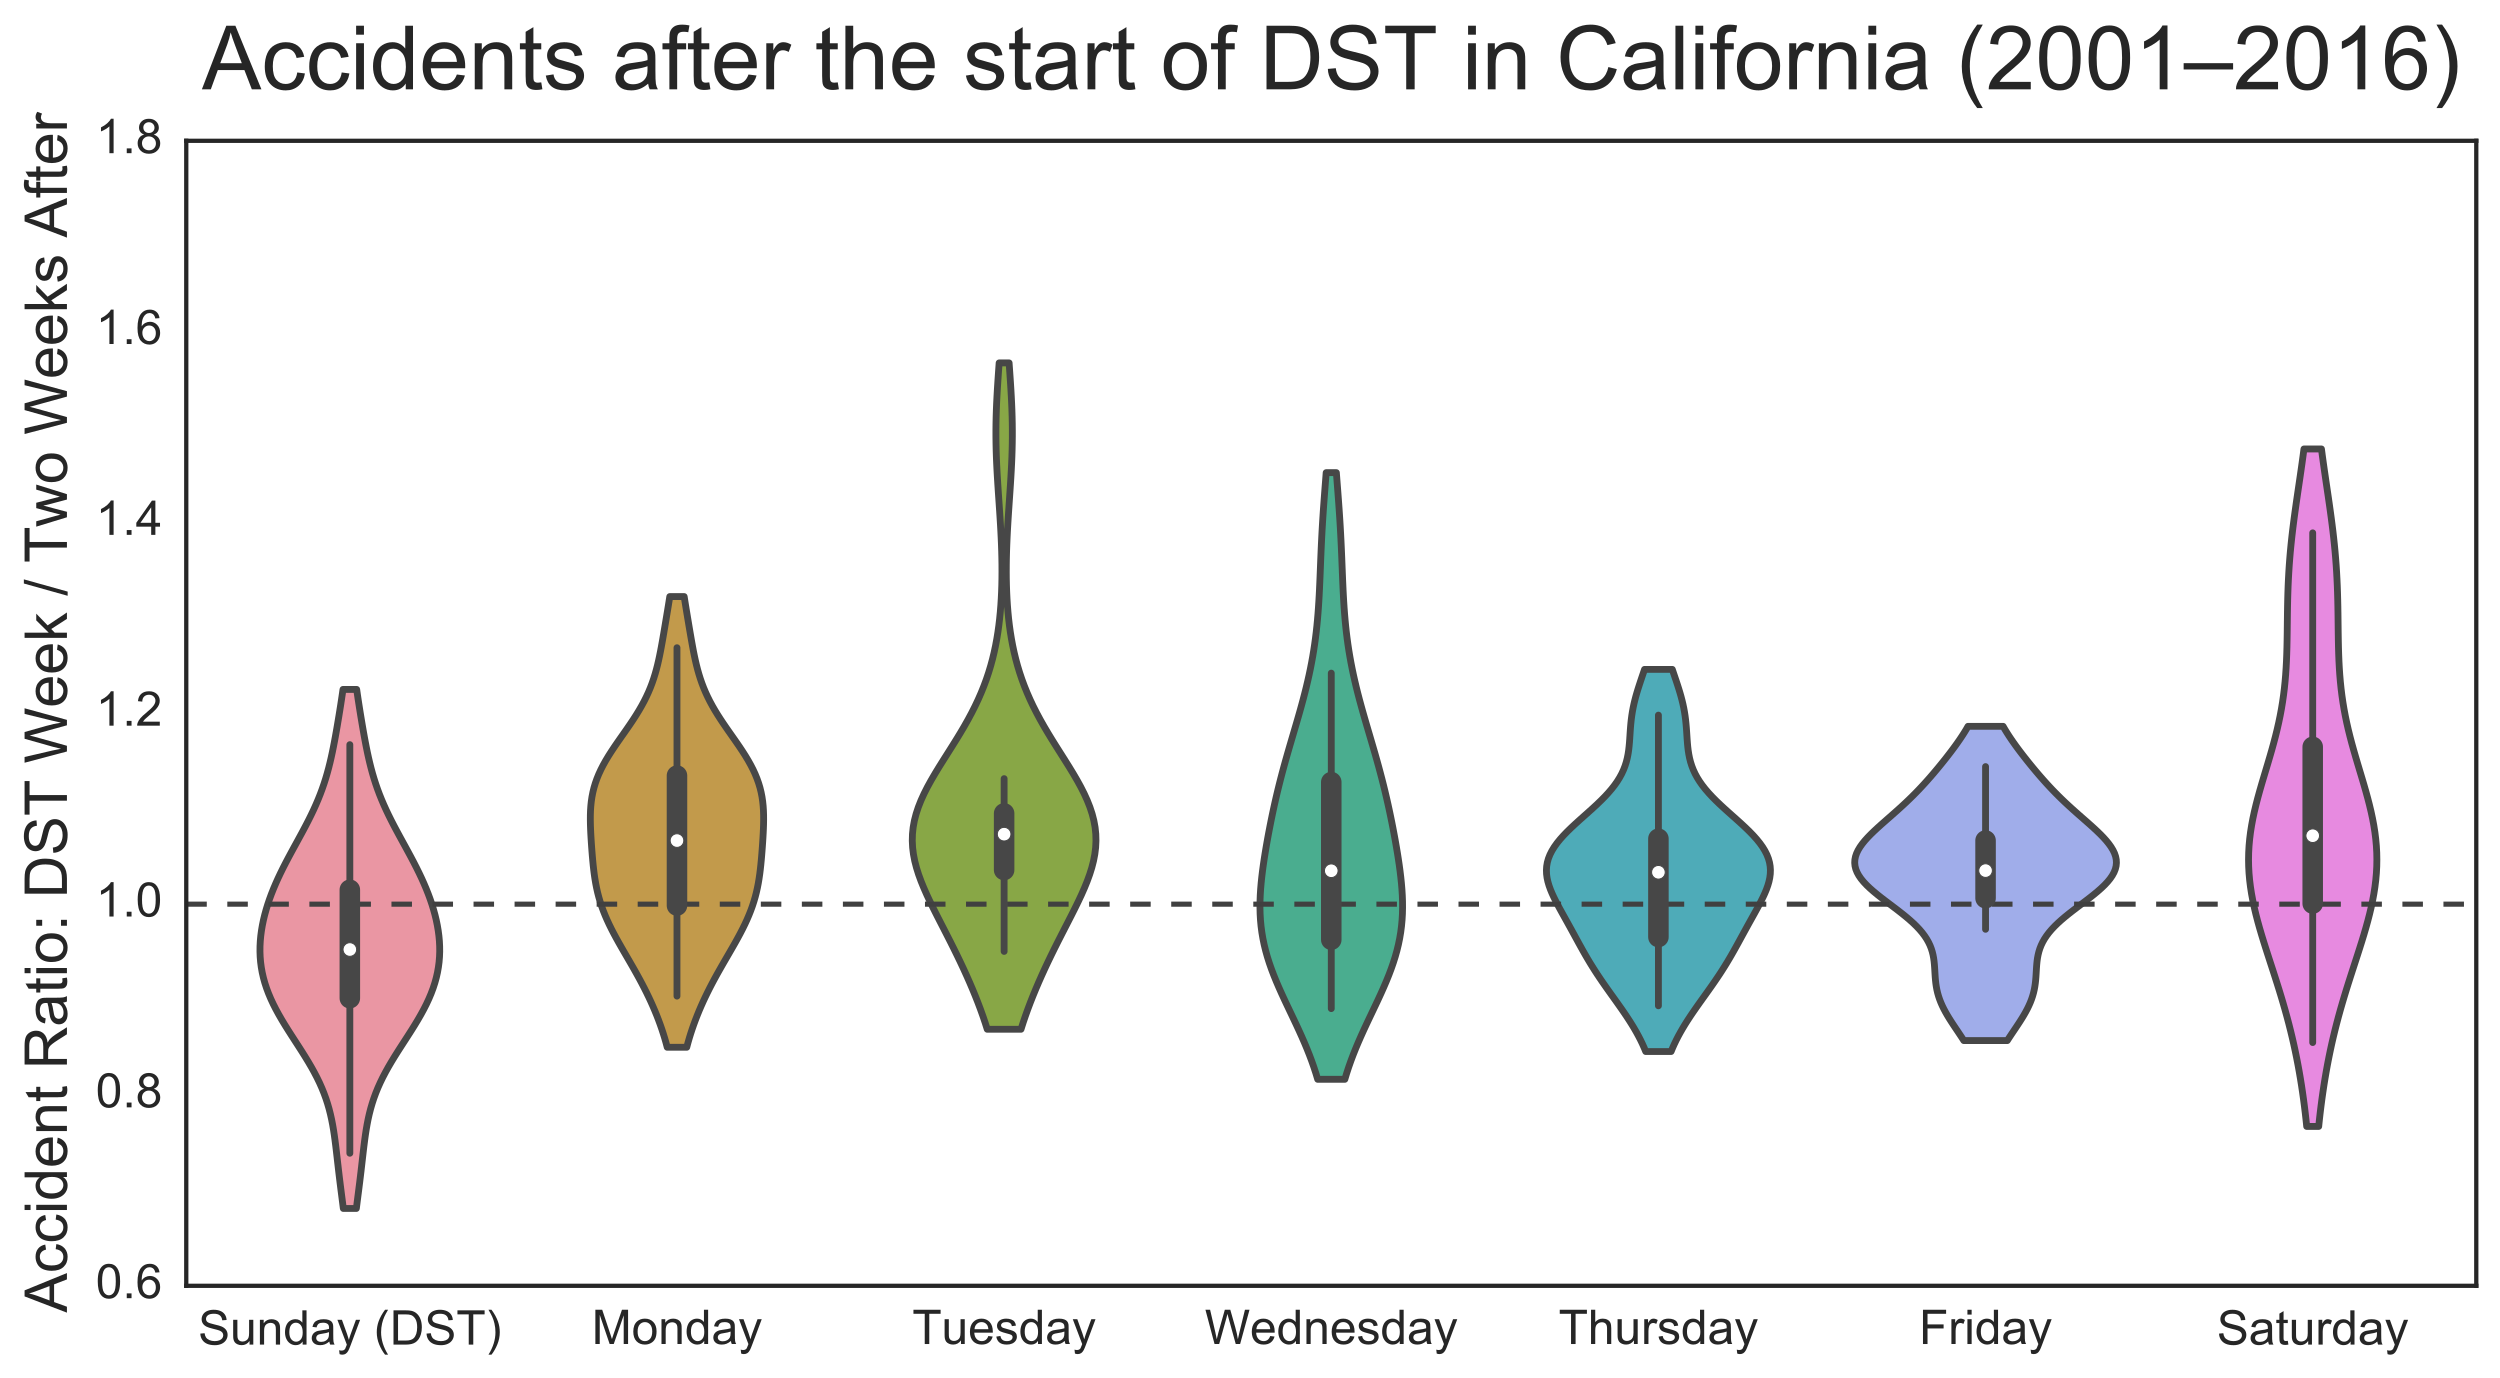 <?xml version="1.0" encoding="utf-8" standalone="no"?>
<!DOCTYPE svg PUBLIC "-//W3C//DTD SVG 1.1//EN"
  "http://www.w3.org/Graphics/SVG/1.1/DTD/svg11.dtd">
<!-- Created with matplotlib (http://matplotlib.org/) -->
<svg height="403pt" version="1.1" viewBox="0 0 731 403" width="731pt" xmlns="http://www.w3.org/2000/svg" xmlns:xlink="http://www.w3.org/1999/xlink">
 <defs>
  <style type="text/css">
*{stroke-linecap:butt;stroke-linejoin:round;stroke-miterlimit:100000;}
  </style>
 </defs>
 <g id="figure_1">
  <g id="patch_1">
   <path d="M 0 403.309 
L 731.263 403.309 
L 731.263 0 
L 0 0 
z
" style="fill:#ffffff;"/>
  </g>
  <g id="axes_1">
   <g id="patch_2">
    <path d="M 54.463 375.971 
L 724.063 375.971 
L 724.063 41.171 
L 54.463 41.171 
z
" style="fill:#ffffff;"/>
   </g>
   <g id="matplotlib.axis_1">
    <g id="xtick_1">
     <g id="line2d_1"/>
     <g id="line2d_2"/>
     <g id="text_1">
      <!-- Sunday (DST) -->
      <defs>
       <path d="M 40.438 6.391 
Q 35.547 2.25 31.031 0.531 
Q 26.516 -1.172 21.344 -1.172 
Q 12.797 -1.172 8.203 3 
Q 3.609 7.172 3.609 13.672 
Q 3.609 17.484 5.344 20.625 
Q 7.078 23.781 9.891 25.688 
Q 12.703 27.594 16.219 28.562 
Q 18.797 29.25 24.031 29.891 
Q 34.672 31.156 39.703 32.906 
Q 39.75 34.719 39.75 35.203 
Q 39.75 40.578 37.25 42.781 
Q 33.891 45.75 27.25 45.75 
Q 21.047 45.75 18.094 43.578 
Q 15.141 41.406 13.719 35.891 
L 5.125 37.062 
Q 6.297 42.578 8.984 45.969 
Q 11.672 49.359 16.75 51.188 
Q 21.828 53.031 28.516 53.031 
Q 35.156 53.031 39.297 51.469 
Q 43.453 49.906 45.406 47.531 
Q 47.359 45.172 48.141 41.547 
Q 48.578 39.312 48.578 33.453 
L 48.578 21.734 
Q 48.578 9.469 49.141 6.219 
Q 49.703 2.984 51.375 0 
L 42.188 0 
Q 40.828 2.734 40.438 6.391 
M 39.703 26.031 
Q 34.906 24.078 25.344 22.703 
Q 19.922 21.922 17.672 20.938 
Q 15.438 19.969 14.203 18.094 
Q 12.984 16.219 12.984 13.922 
Q 12.984 10.406 15.641 8.062 
Q 18.312 5.719 23.438 5.719 
Q 28.516 5.719 32.469 7.938 
Q 36.422 10.156 38.281 14.016 
Q 39.703 17 39.703 22.797 
z
" id="ArialMT-61"/>
       <path d="M 6.203 -19.969 
L 5.219 -11.719 
Q 8.109 -12.5 10.25 -12.5 
Q 13.188 -12.5 14.938 -11.516 
Q 16.703 -10.547 17.828 -8.797 
Q 18.656 -7.469 20.516 -2.25 
Q 20.75 -1.516 21.297 -0.094 
L 1.609 51.859 
L 11.078 51.859 
L 21.875 21.828 
Q 23.969 16.109 25.641 9.812 
Q 27.156 15.875 29.25 21.625 
L 40.328 51.859 
L 49.125 51.859 
L 29.391 -0.875 
Q 26.219 -9.422 24.469 -12.641 
Q 22.125 -17 19.094 -19.016 
Q 16.062 -21.047 11.859 -21.047 
Q 9.328 -21.047 6.203 -19.969 
" id="ArialMT-79"/>
       <path d="M 12.359 -21.047 
L 6.062 -21.047 
Q 20.656 2.391 20.656 25.875 
Q 20.656 35.062 18.562 44.094 
Q 16.891 51.422 13.922 58.156 
Q 12.016 62.547 6.062 72.797 
L 12.359 72.797 
Q 21.531 60.547 25.922 48.188 
Q 29.688 37.547 29.688 25.922 
Q 29.688 12.75 24.625 0.438 
Q 19.578 -11.859 12.359 -21.047 
" id="ArialMT-29"/>
       <path d="M 40.234 0 
L 40.234 6.547 
Q 35.297 -1.172 25.734 -1.172 
Q 19.531 -1.172 14.328 2.25 
Q 9.125 5.672 6.266 11.797 
Q 3.422 17.922 3.422 25.875 
Q 3.422 33.641 6 39.969 
Q 8.594 46.297 13.766 49.656 
Q 18.953 53.031 25.344 53.031 
Q 30.031 53.031 33.688 51.047 
Q 37.359 49.078 39.656 45.906 
L 39.656 71.578 
L 48.391 71.578 
L 48.391 0 
z
M 12.453 25.875 
Q 12.453 15.922 16.641 10.984 
Q 20.844 6.062 26.562 6.062 
Q 32.328 6.062 36.344 10.766 
Q 40.375 15.484 40.375 25.141 
Q 40.375 35.797 36.266 40.766 
Q 32.172 45.75 26.172 45.75 
Q 20.312 45.75 16.375 40.969 
Q 12.453 36.188 12.453 25.875 
" id="ArialMT-64"/>
       <path d="M 4.5 23 
L 13.422 23.781 
Q 14.062 18.406 16.375 14.969 
Q 18.703 11.531 23.578 9.406 
Q 28.469 7.281 34.578 7.281 
Q 39.984 7.281 44.141 8.891 
Q 48.297 10.5 50.312 13.297 
Q 52.344 16.109 52.344 19.438 
Q 52.344 22.797 50.391 25.312 
Q 48.438 27.828 43.953 29.547 
Q 41.062 30.672 31.203 33.031 
Q 21.344 35.406 17.391 37.5 
Q 12.25 40.188 9.734 44.156 
Q 7.234 48.141 7.234 53.078 
Q 7.234 58.5 10.297 63.203 
Q 13.375 67.922 19.281 70.359 
Q 25.203 72.797 32.422 72.797 
Q 40.375 72.797 46.453 70.234 
Q 52.547 67.672 55.812 62.688 
Q 59.078 57.719 59.328 51.422 
L 50.25 50.734 
Q 49.516 57.516 45.281 60.984 
Q 41.062 64.453 32.812 64.453 
Q 24.219 64.453 20.281 61.297 
Q 16.359 58.156 16.359 53.719 
Q 16.359 49.859 19.141 47.359 
Q 21.875 44.875 33.422 42.266 
Q 44.969 39.656 49.266 37.703 
Q 55.516 34.812 58.484 30.391 
Q 61.469 25.984 61.469 20.219 
Q 61.469 14.5 58.203 9.438 
Q 54.938 4.391 48.797 1.578 
Q 42.672 -1.219 35.016 -1.219 
Q 25.297 -1.219 18.719 1.609 
Q 12.156 4.438 8.422 10.125 
Q 4.688 15.828 4.5 23 
" id="ArialMT-53"/>
       <path d="M 23.391 -21.047 
Q 16.109 -11.859 11.078 0.438 
Q 6.062 12.75 6.062 25.922 
Q 6.062 37.547 9.812 48.188 
Q 14.203 60.547 23.391 72.797 
L 29.688 72.797 
Q 23.781 62.641 21.875 58.297 
Q 18.891 51.562 17.188 44.234 
Q 15.094 35.109 15.094 25.875 
Q 15.094 2.391 29.688 -21.047 
z
" id="ArialMT-28"/>
       <path d="M 7.719 0 
L 7.719 71.578 
L 32.375 71.578 
Q 40.719 71.578 45.125 70.562 
Q 51.266 69.141 55.609 65.438 
Q 61.281 60.641 64.078 53.188 
Q 66.891 45.75 66.891 36.188 
Q 66.891 28.031 64.984 21.734 
Q 63.094 15.438 60.109 11.297 
Q 57.125 7.172 53.578 4.797 
Q 50.047 2.438 45.047 1.219 
Q 40.047 0 33.547 0 
z
M 17.188 8.453 
L 32.469 8.453 
Q 39.547 8.453 43.578 9.766 
Q 47.609 11.078 50 13.484 
Q 53.375 16.844 55.25 22.531 
Q 57.125 28.219 57.125 36.328 
Q 57.125 47.562 53.438 53.594 
Q 49.75 59.625 44.484 61.672 
Q 40.672 63.141 32.234 63.141 
L 17.188 63.141 
z
" id="ArialMT-44"/>
       <path d="M 25.922 0 
L 25.922 63.141 
L 2.344 63.141 
L 2.344 71.578 
L 59.078 71.578 
L 59.078 63.141 
L 35.406 63.141 
L 35.406 0 
z
" id="ArialMT-54"/>
       <path d="M 6.594 0 
L 6.594 51.859 
L 14.5 51.859 
L 14.5 44.484 
Q 20.219 53.031 31 53.031 
Q 35.688 53.031 39.625 51.344 
Q 43.562 49.656 45.516 46.922 
Q 47.469 44.188 48.25 40.438 
Q 48.734 37.984 48.734 31.891 
L 48.734 0 
L 39.938 0 
L 39.938 31.547 
Q 39.938 36.922 38.906 39.578 
Q 37.891 42.234 35.281 43.812 
Q 32.672 45.406 29.156 45.406 
Q 23.531 45.406 19.453 41.844 
Q 15.375 38.281 15.375 28.328 
L 15.375 0 
z
" id="ArialMT-6e"/>
       <path d="M 40.578 0 
L 40.578 7.625 
Q 34.516 -1.172 24.125 -1.172 
Q 19.531 -1.172 15.547 0.578 
Q 11.578 2.344 9.641 5 
Q 7.719 7.672 6.938 11.531 
Q 6.391 14.109 6.391 19.734 
L 6.391 51.859 
L 15.188 51.859 
L 15.188 23.094 
Q 15.188 16.219 15.719 13.812 
Q 16.547 10.359 19.234 8.375 
Q 21.922 6.391 25.875 6.391 
Q 29.828 6.391 33.297 8.422 
Q 36.766 10.453 38.203 13.938 
Q 39.656 17.438 39.656 24.078 
L 39.656 51.859 
L 48.438 51.859 
L 48.438 0 
z
" id="ArialMT-75"/>
       <path id="ArialMT-20"/>
      </defs>
      <g style="fill:#262626;" transform="translate(57.946 393.163)scale(0.14 -0.14)">
       <use xlink:href="#ArialMT-53"/>
       <use x="66.699" xlink:href="#ArialMT-75"/>
       <use x="122.314" xlink:href="#ArialMT-6e"/>
       <use x="177.93" xlink:href="#ArialMT-64"/>
       <use x="233.545" xlink:href="#ArialMT-61"/>
       <use x="289.16" xlink:href="#ArialMT-79"/>
       <use x="339.16" xlink:href="#ArialMT-20"/>
       <use x="366.943" xlink:href="#ArialMT-28"/>
       <use x="400.244" xlink:href="#ArialMT-44"/>
       <use x="472.461" xlink:href="#ArialMT-53"/>
       <use x="539.16" xlink:href="#ArialMT-54"/>
       <use x="600.244" xlink:href="#ArialMT-29"/>
      </g>
     </g>
    </g>
    <g id="xtick_2">
     <g id="line2d_3"/>
     <g id="line2d_4"/>
     <g id="text_2">
      <!-- Monday -->
      <defs>
       <path d="M 7.422 0 
L 7.422 71.578 
L 21.688 71.578 
L 38.625 20.906 
Q 40.969 13.812 42.047 10.297 
Q 43.266 14.203 45.844 21.781 
L 62.984 71.578 
L 75.734 71.578 
L 75.734 0 
L 66.609 0 
L 66.609 59.906 
L 45.797 0 
L 37.25 0 
L 16.547 60.938 
L 16.547 0 
z
" id="ArialMT-4d"/>
       <path d="M 3.328 25.922 
Q 3.328 40.328 11.328 47.266 
Q 18.016 53.031 27.641 53.031 
Q 38.328 53.031 45.109 46.016 
Q 51.906 39.016 51.906 26.656 
Q 51.906 16.656 48.906 10.906 
Q 45.906 5.172 40.156 2 
Q 34.422 -1.172 27.641 -1.172 
Q 16.75 -1.172 10.031 5.812 
Q 3.328 12.797 3.328 25.922 
M 12.359 25.922 
Q 12.359 15.969 16.703 11.016 
Q 21.047 6.062 27.641 6.062 
Q 34.188 6.062 38.531 11.031 
Q 42.875 16.016 42.875 26.219 
Q 42.875 35.844 38.5 40.797 
Q 34.125 45.75 27.641 45.75 
Q 21.047 45.75 16.703 40.812 
Q 12.359 35.891 12.359 25.922 
" id="ArialMT-6f"/>
      </defs>
      <g style="fill:#262626;" transform="translate(173.047 392.992)scale(0.14 -0.14)">
       <use xlink:href="#ArialMT-4d"/>
       <use x="83.301" xlink:href="#ArialMT-6f"/>
       <use x="138.916" xlink:href="#ArialMT-6e"/>
       <use x="194.531" xlink:href="#ArialMT-64"/>
       <use x="250.146" xlink:href="#ArialMT-61"/>
       <use x="305.762" xlink:href="#ArialMT-79"/>
      </g>
     </g>
    </g>
    <g id="xtick_3">
     <g id="line2d_5"/>
     <g id="line2d_6"/>
     <g id="text_3">
      <!-- Tuesday -->
      <defs>
       <path d="M 42.094 16.703 
L 51.172 15.578 
Q 49.031 7.625 43.219 3.219 
Q 37.406 -1.172 28.375 -1.172 
Q 17 -1.172 10.328 5.828 
Q 3.656 12.844 3.656 25.484 
Q 3.656 38.578 10.391 45.797 
Q 17.141 53.031 27.875 53.031 
Q 38.281 53.031 44.875 45.953 
Q 51.469 38.875 51.469 26.031 
Q 51.469 25.25 51.422 23.688 
L 12.75 23.688 
Q 13.234 15.141 17.578 10.594 
Q 21.922 6.062 28.422 6.062 
Q 33.25 6.062 36.672 8.594 
Q 40.094 11.141 42.094 16.703 
M 13.234 30.906 
L 42.188 30.906 
Q 41.609 37.453 38.875 40.719 
Q 34.672 45.797 27.984 45.797 
Q 21.922 45.797 17.797 41.75 
Q 13.672 37.703 13.234 30.906 
" id="ArialMT-65"/>
       <path d="M 3.078 15.484 
L 11.766 16.844 
Q 12.5 11.625 15.844 8.844 
Q 19.188 6.062 25.203 6.062 
Q 31.25 6.062 34.172 8.516 
Q 37.109 10.984 37.109 14.312 
Q 37.109 17.281 34.516 19 
Q 32.719 20.172 25.531 21.969 
Q 15.875 24.422 12.141 26.203 
Q 8.406 27.984 6.469 31.125 
Q 4.547 34.281 4.547 38.094 
Q 4.547 41.547 6.125 44.5 
Q 7.719 47.469 10.453 49.422 
Q 12.5 50.922 16.031 51.969 
Q 19.578 53.031 23.641 53.031 
Q 29.734 53.031 34.344 51.266 
Q 38.969 49.516 41.156 46.5 
Q 43.359 43.5 44.188 38.484 
L 35.594 37.312 
Q 35.016 41.312 32.203 43.547 
Q 29.391 45.797 24.266 45.797 
Q 18.219 45.797 15.625 43.797 
Q 13.031 41.797 13.031 39.109 
Q 13.031 37.406 14.109 36.031 
Q 15.188 34.625 17.484 33.688 
Q 18.797 33.203 25.25 31.453 
Q 34.578 28.953 38.25 27.359 
Q 41.938 25.781 44.031 22.75 
Q 46.141 19.734 46.141 15.234 
Q 46.141 10.844 43.578 6.953 
Q 41.016 3.078 36.172 0.953 
Q 31.344 -1.172 25.25 -1.172 
Q 15.141 -1.172 9.844 3.031 
Q 4.547 7.234 3.078 15.484 
" id="ArialMT-73"/>
      </defs>
      <g style="fill:#262626;" transform="translate(266.763 392.992)scale(0.14 -0.14)">
       <use xlink:href="#ArialMT-54"/>
       <use x="61.037" xlink:href="#ArialMT-75"/>
       <use x="116.652" xlink:href="#ArialMT-65"/>
       <use x="172.268" xlink:href="#ArialMT-73"/>
       <use x="222.268" xlink:href="#ArialMT-64"/>
       <use x="277.883" xlink:href="#ArialMT-61"/>
       <use x="333.498" xlink:href="#ArialMT-79"/>
      </g>
     </g>
    </g>
    <g id="xtick_4">
     <g id="line2d_7"/>
     <g id="line2d_8"/>
     <g id="text_4">
      <!-- Wednesday -->
      <defs>
       <path d="M 20.219 0 
L 1.219 71.578 
L 10.938 71.578 
L 21.828 24.656 
Q 23.578 17.281 24.859 10.016 
Q 27.594 21.484 28.078 23.25 
L 41.703 71.578 
L 53.125 71.578 
L 63.375 35.359 
Q 67.234 21.875 68.953 10.016 
Q 70.312 16.797 72.516 25.594 
L 83.734 71.578 
L 93.266 71.578 
L 73.641 0 
L 64.5 0 
L 49.422 54.547 
Q 47.516 61.375 47.172 62.938 
Q 46.047 58.016 45.062 54.547 
L 29.891 0 
z
" id="ArialMT-57"/>
      </defs>
      <g style="fill:#262626;" transform="translate(352.301 392.992)scale(0.14 -0.14)">
       <use xlink:href="#ArialMT-57"/>
       <use x="94.369" xlink:href="#ArialMT-65"/>
       <use x="149.984" xlink:href="#ArialMT-64"/>
       <use x="205.6" xlink:href="#ArialMT-6e"/>
       <use x="261.215" xlink:href="#ArialMT-65"/>
       <use x="316.83" xlink:href="#ArialMT-73"/>
       <use x="366.83" xlink:href="#ArialMT-64"/>
       <use x="422.445" xlink:href="#ArialMT-61"/>
       <use x="478.061" xlink:href="#ArialMT-79"/>
      </g>
     </g>
    </g>
    <g id="xtick_5">
     <g id="line2d_9"/>
     <g id="line2d_10"/>
     <g id="text_5">
      <!-- Thursday -->
      <defs>
       <path d="M 6.594 0 
L 6.594 71.578 
L 15.375 71.578 
L 15.375 45.906 
Q 21.531 53.031 30.906 53.031 
Q 36.672 53.031 40.922 50.75 
Q 45.172 48.484 47 44.484 
Q 48.828 40.484 48.828 32.859 
L 48.828 0 
L 40.047 0 
L 40.047 32.859 
Q 40.047 39.453 37.188 42.453 
Q 34.328 45.453 29.109 45.453 
Q 25.203 45.453 21.75 43.422 
Q 18.312 41.406 16.844 37.938 
Q 15.375 34.469 15.375 28.375 
L 15.375 0 
z
" id="ArialMT-68"/>
       <path d="M 6.5 0 
L 6.5 51.859 
L 14.406 51.859 
L 14.406 44 
Q 17.438 49.516 20 51.266 
Q 22.562 53.031 25.641 53.031 
Q 30.078 53.031 34.672 50.203 
L 31.641 42.047 
Q 28.422 43.953 25.203 43.953 
Q 22.312 43.953 20.016 42.219 
Q 17.719 40.484 16.75 37.406 
Q 15.281 32.719 15.281 27.156 
L 15.281 0 
z
" id="ArialMT-72"/>
      </defs>
      <g style="fill:#262626;" transform="translate(455.743 392.992)scale(0.14 -0.14)">
       <use xlink:href="#ArialMT-54"/>
       <use x="61.084" xlink:href="#ArialMT-68"/>
       <use x="116.699" xlink:href="#ArialMT-75"/>
       <use x="172.314" xlink:href="#ArialMT-72"/>
       <use x="205.615" xlink:href="#ArialMT-73"/>
       <use x="255.615" xlink:href="#ArialMT-64"/>
       <use x="311.23" xlink:href="#ArialMT-61"/>
       <use x="366.846" xlink:href="#ArialMT-79"/>
      </g>
     </g>
    </g>
    <g id="xtick_6">
     <g id="line2d_11"/>
     <g id="line2d_12"/>
     <g id="text_6">
      <!-- Friday -->
      <defs>
       <path d="M 6.641 61.469 
L 6.641 71.578 
L 15.438 71.578 
L 15.438 61.469 
z
M 6.641 0 
L 6.641 51.859 
L 15.438 51.859 
L 15.438 0 
z
" id="ArialMT-69"/>
       <path d="M 8.203 0 
L 8.203 71.578 
L 56.5 71.578 
L 56.5 63.141 
L 17.672 63.141 
L 17.672 40.969 
L 51.266 40.969 
L 51.266 32.516 
L 17.672 32.516 
L 17.672 0 
z
" id="ArialMT-46"/>
      </defs>
      <g style="fill:#262626;" transform="translate(561.131 392.992)scale(0.14 -0.14)">
       <use xlink:href="#ArialMT-46"/>
       <use x="61.084" xlink:href="#ArialMT-72"/>
       <use x="94.385" xlink:href="#ArialMT-69"/>
       <use x="116.602" xlink:href="#ArialMT-64"/>
       <use x="172.217" xlink:href="#ArialMT-61"/>
       <use x="227.832" xlink:href="#ArialMT-79"/>
      </g>
     </g>
    </g>
    <g id="xtick_7">
     <g id="line2d_13"/>
     <g id="line2d_14"/>
     <g id="text_7">
      <!-- Saturday -->
      <defs>
       <path d="M 25.781 7.859 
L 27.047 0.094 
Q 23.344 -0.688 20.406 -0.688 
Q 15.625 -0.688 12.984 0.828 
Q 10.359 2.344 9.281 4.812 
Q 8.203 7.281 8.203 15.188 
L 8.203 45.016 
L 1.766 45.016 
L 1.766 51.859 
L 8.203 51.859 
L 8.203 64.703 
L 16.938 69.969 
L 16.938 51.859 
L 25.781 51.859 
L 25.781 45.016 
L 16.938 45.016 
L 16.938 14.703 
Q 16.938 10.938 17.406 9.859 
Q 17.875 8.797 18.922 8.156 
Q 19.969 7.516 21.922 7.516 
Q 23.391 7.516 25.781 7.859 
" id="ArialMT-74"/>
      </defs>
      <g style="fill:#262626;" transform="translate(648.219 393.163)scale(0.14 -0.14)">
       <use xlink:href="#ArialMT-53"/>
       <use x="66.699" xlink:href="#ArialMT-61"/>
       <use x="122.314" xlink:href="#ArialMT-74"/>
       <use x="150.098" xlink:href="#ArialMT-75"/>
       <use x="205.713" xlink:href="#ArialMT-72"/>
       <use x="239.014" xlink:href="#ArialMT-64"/>
       <use x="294.629" xlink:href="#ArialMT-61"/>
       <use x="350.244" xlink:href="#ArialMT-79"/>
      </g>
     </g>
    </g>
   </g>
   <g id="matplotlib.axis_2">
    <g id="ytick_1">
     <g id="line2d_15"/>
     <g id="line2d_16"/>
     <g id="text_8">
      <!-- 0.6 -->
      <defs>
       <path d="M 4.156 35.297 
Q 4.156 48 6.766 55.734 
Q 9.375 63.484 14.516 67.672 
Q 19.672 71.875 27.484 71.875 
Q 33.25 71.875 37.594 69.547 
Q 41.938 67.234 44.766 62.859 
Q 47.609 58.5 49.219 52.219 
Q 50.828 45.953 50.828 35.297 
Q 50.828 22.703 48.234 14.969 
Q 45.656 7.234 40.5 3 
Q 35.359 -1.219 27.484 -1.219 
Q 17.141 -1.219 11.234 6.203 
Q 4.156 15.141 4.156 35.297 
M 13.188 35.297 
Q 13.188 17.672 17.312 11.828 
Q 21.438 6 27.484 6 
Q 33.547 6 37.672 11.859 
Q 41.797 17.719 41.797 35.297 
Q 41.797 52.984 37.672 58.781 
Q 33.547 64.594 27.391 64.594 
Q 21.344 64.594 17.719 59.469 
Q 13.188 52.938 13.188 35.297 
" id="ArialMT-30"/>
       <path d="M 9.078 0 
L 9.078 10.016 
L 19.094 10.016 
L 19.094 0 
z
" id="ArialMT-2e"/>
       <path d="M 49.75 54.047 
L 41.016 53.375 
Q 39.844 58.547 37.703 60.891 
Q 34.125 64.656 28.906 64.656 
Q 24.703 64.656 21.531 62.312 
Q 17.391 59.281 14.984 53.469 
Q 12.594 47.656 12.5 36.922 
Q 15.672 41.75 20.266 44.094 
Q 24.859 46.438 29.891 46.438 
Q 38.672 46.438 44.844 39.969 
Q 51.031 33.5 51.031 23.25 
Q 51.031 16.5 48.125 10.719 
Q 45.219 4.938 40.141 1.859 
Q 35.062 -1.219 28.609 -1.219 
Q 17.625 -1.219 10.688 6.859 
Q 3.766 14.938 3.766 33.5 
Q 3.766 54.25 11.422 63.672 
Q 18.109 71.875 29.438 71.875 
Q 37.891 71.875 43.281 67.141 
Q 48.688 62.406 49.75 54.047 
M 13.875 23.188 
Q 13.875 18.656 15.797 14.5 
Q 17.719 10.359 21.188 8.172 
Q 24.656 6 28.469 6 
Q 34.031 6 38.031 10.484 
Q 42.047 14.984 42.047 22.703 
Q 42.047 30.125 38.078 34.391 
Q 34.125 38.672 28.125 38.672 
Q 22.172 38.672 18.016 34.391 
Q 13.875 30.125 13.875 23.188 
" id="ArialMT-36"/>
      </defs>
      <g style="fill:#262626;" transform="translate(28.003 379.59)scale(0.14 -0.14)">
       <use xlink:href="#ArialMT-30"/>
       <use x="55.615" xlink:href="#ArialMT-2e"/>
       <use x="83.398" xlink:href="#ArialMT-36"/>
      </g>
     </g>
    </g>
    <g id="ytick_2">
     <g id="line2d_17"/>
     <g id="line2d_18"/>
     <g id="text_9">
      <!-- 0.8 -->
      <defs>
       <path d="M 17.672 38.812 
Q 12.203 40.828 9.562 44.531 
Q 6.938 48.25 6.938 53.422 
Q 6.938 61.234 12.547 66.547 
Q 18.172 71.875 27.484 71.875 
Q 36.859 71.875 42.578 66.422 
Q 48.297 60.984 48.297 53.172 
Q 48.297 48.188 45.672 44.5 
Q 43.062 40.828 37.75 38.812 
Q 44.344 36.672 47.781 31.875 
Q 51.219 27.094 51.219 20.453 
Q 51.219 11.281 44.719 5.031 
Q 38.234 -1.219 27.641 -1.219 
Q 17.047 -1.219 10.547 5.047 
Q 4.047 11.328 4.047 20.703 
Q 4.047 27.688 7.594 32.391 
Q 11.141 37.109 17.672 38.812 
M 15.922 53.719 
Q 15.922 48.641 19.188 45.406 
Q 22.469 42.188 27.688 42.188 
Q 32.766 42.188 36.016 45.375 
Q 39.266 48.578 39.266 53.219 
Q 39.266 58.062 35.906 61.359 
Q 32.562 64.656 27.594 64.656 
Q 22.562 64.656 19.234 61.422 
Q 15.922 58.203 15.922 53.719 
M 13.094 20.656 
Q 13.094 16.891 14.875 13.375 
Q 16.656 9.859 20.172 7.922 
Q 23.688 6 27.734 6 
Q 34.031 6 38.125 10.047 
Q 42.234 14.109 42.234 20.359 
Q 42.234 26.703 38.016 30.859 
Q 33.797 35.016 27.438 35.016 
Q 21.234 35.016 17.156 30.906 
Q 13.094 26.812 13.094 20.656 
" id="ArialMT-38"/>
      </defs>
      <g style="fill:#262626;" transform="translate(28.003 323.79)scale(0.14 -0.14)">
       <use xlink:href="#ArialMT-30"/>
       <use x="55.615" xlink:href="#ArialMT-2e"/>
       <use x="83.398" xlink:href="#ArialMT-38"/>
      </g>
     </g>
    </g>
    <g id="ytick_3">
     <g id="line2d_19"/>
     <g id="line2d_20"/>
     <g id="text_10">
      <!-- 1.0 -->
      <defs>
       <path d="M 37.25 0 
L 28.469 0 
L 28.469 56 
Q 25.297 52.984 20.141 49.953 
Q 14.984 46.922 10.891 45.406 
L 10.891 53.906 
Q 18.266 57.375 23.781 62.297 
Q 29.297 67.234 31.594 71.875 
L 37.25 71.875 
z
" id="ArialMT-31"/>
      </defs>
      <g style="fill:#262626;" transform="translate(28.003 267.99)scale(0.14 -0.14)">
       <use xlink:href="#ArialMT-31"/>
       <use x="55.615" xlink:href="#ArialMT-2e"/>
       <use x="83.398" xlink:href="#ArialMT-30"/>
      </g>
     </g>
    </g>
    <g id="ytick_4">
     <g id="line2d_21"/>
     <g id="line2d_22"/>
     <g id="text_11">
      <!-- 1.2 -->
      <defs>
       <path d="M 50.344 8.453 
L 50.344 0 
L 3.031 0 
Q 2.938 3.172 4.047 6.109 
Q 5.859 10.938 9.828 15.625 
Q 13.812 20.312 21.344 26.469 
Q 33.016 36.031 37.109 41.625 
Q 41.219 47.219 41.219 52.203 
Q 41.219 57.422 37.469 61 
Q 33.734 64.594 27.734 64.594 
Q 21.391 64.594 17.578 60.781 
Q 13.766 56.984 13.719 50.25 
L 4.688 51.172 
Q 5.609 61.281 11.656 66.578 
Q 17.719 71.875 27.938 71.875 
Q 38.234 71.875 44.234 66.156 
Q 50.25 60.453 50.25 52 
Q 50.25 47.703 48.484 43.547 
Q 46.734 39.406 42.656 34.812 
Q 38.578 30.219 29.109 22.219 
Q 21.188 15.578 18.938 13.203 
Q 16.703 10.844 15.234 8.453 
z
" id="ArialMT-32"/>
      </defs>
      <g style="fill:#262626;" transform="translate(28.003 212.19)scale(0.14 -0.14)">
       <use xlink:href="#ArialMT-31"/>
       <use x="55.615" xlink:href="#ArialMT-2e"/>
       <use x="83.398" xlink:href="#ArialMT-32"/>
      </g>
     </g>
    </g>
    <g id="ytick_5">
     <g id="line2d_23"/>
     <g id="line2d_24"/>
     <g id="text_12">
      <!-- 1.4 -->
      <defs>
       <path d="M 32.328 0 
L 32.328 17.141 
L 1.266 17.141 
L 1.266 25.203 
L 33.938 71.578 
L 41.109 71.578 
L 41.109 25.203 
L 50.781 25.203 
L 50.781 17.141 
L 41.109 17.141 
L 41.109 0 
z
M 32.328 25.203 
L 32.328 57.469 
L 9.906 25.203 
z
" id="ArialMT-34"/>
      </defs>
      <g style="fill:#262626;" transform="translate(28.003 156.39)scale(0.14 -0.14)">
       <use xlink:href="#ArialMT-31"/>
       <use x="55.615" xlink:href="#ArialMT-2e"/>
       <use x="83.398" xlink:href="#ArialMT-34"/>
      </g>
     </g>
    </g>
    <g id="ytick_6">
     <g id="line2d_25"/>
     <g id="line2d_26"/>
     <g id="text_13">
      <!-- 1.6 -->
      <g style="fill:#262626;" transform="translate(28.003 100.59)scale(0.14 -0.14)">
       <use xlink:href="#ArialMT-31"/>
       <use x="55.615" xlink:href="#ArialMT-2e"/>
       <use x="83.398" xlink:href="#ArialMT-36"/>
      </g>
     </g>
    </g>
    <g id="ytick_7">
     <g id="line2d_27"/>
     <g id="line2d_28"/>
     <g id="text_14">
      <!-- 1.8 -->
      <g style="fill:#262626;" transform="translate(28.003 44.79)scale(0.14 -0.14)">
       <use xlink:href="#ArialMT-31"/>
       <use x="55.615" xlink:href="#ArialMT-2e"/>
       <use x="83.398" xlink:href="#ArialMT-38"/>
      </g>
     </g>
    </g>
    <g id="text_15">
     <!-- Accident Ratio: DST Week / Two Weeks After -->
     <defs>
      <path d="M 40.438 19 
L 49.078 17.875 
Q 47.656 8.938 41.812 3.875 
Q 35.984 -1.172 27.484 -1.172 
Q 16.844 -1.172 10.375 5.781 
Q 3.906 12.75 3.906 25.734 
Q 3.906 34.125 6.688 40.422 
Q 9.469 46.734 15.156 49.875 
Q 20.844 53.031 27.547 53.031 
Q 35.984 53.031 41.359 48.75 
Q 46.734 44.484 48.25 36.625 
L 39.703 35.297 
Q 38.484 40.531 35.375 43.156 
Q 32.281 45.797 27.875 45.797 
Q 21.234 45.797 17.078 41.031 
Q 12.938 36.281 12.938 25.984 
Q 12.938 15.531 16.938 10.797 
Q 20.953 6.062 27.391 6.062 
Q 32.562 6.062 36.031 9.234 
Q 39.5 12.406 40.438 19 
" id="ArialMT-63"/>
      <path d="M 7.859 0 
L 7.859 71.578 
L 39.594 71.578 
Q 49.172 71.578 54.141 69.641 
Q 59.125 67.719 62.109 62.828 
Q 65.094 57.953 65.094 52.047 
Q 65.094 44.438 60.156 39.203 
Q 55.219 33.984 44.922 32.562 
Q 48.688 30.766 50.641 29 
Q 54.781 25.203 58.5 19.484 
L 70.953 0 
L 59.031 0 
L 49.562 14.891 
Q 45.406 21.344 42.719 24.75 
Q 40.047 28.172 37.922 29.531 
Q 35.797 30.906 33.594 31.453 
Q 31.984 31.781 28.328 31.781 
L 17.328 31.781 
L 17.328 0 
z
M 17.328 39.984 
L 37.703 39.984 
Q 44.188 39.984 47.844 41.328 
Q 51.516 42.672 53.422 45.625 
Q 55.328 48.578 55.328 52.047 
Q 55.328 57.125 51.641 60.391 
Q 47.953 63.672 39.984 63.672 
L 17.328 63.672 
z
" id="ArialMT-52"/>
      <path d="M -0.141 0 
L 27.344 71.578 
L 37.547 71.578 
L 66.844 0 
L 56.062 0 
L 47.703 21.688 
L 17.781 21.688 
L 9.906 0 
z
M 20.516 29.391 
L 44.781 29.391 
L 37.312 49.219 
Q 33.891 58.25 32.234 64.062 
Q 30.859 57.172 28.375 50.391 
z
" id="ArialMT-41"/>
      <path d="M 0 -1.219 
L 20.75 72.797 
L 27.781 72.797 
L 7.078 -1.219 
z
" id="ArialMT-2f"/>
      <path d="M 16.156 0 
L 0.297 51.859 
L 9.375 51.859 
L 17.625 21.922 
L 20.703 10.797 
Q 20.906 11.625 23.391 21.484 
L 31.641 51.859 
L 40.672 51.859 
L 48.438 21.781 
L 51.031 11.859 
L 54 21.875 
L 62.891 51.859 
L 71.438 51.859 
L 55.219 0 
L 46.094 0 
L 37.844 31.062 
L 35.844 39.891 
L 25.344 0 
z
" id="ArialMT-77"/>
      <path d="M 6.641 0 
L 6.641 71.578 
L 15.438 71.578 
L 15.438 30.766 
L 36.234 51.859 
L 47.609 51.859 
L 27.781 32.625 
L 49.609 0 
L 38.766 0 
L 21.625 26.516 
L 15.438 20.562 
L 15.438 0 
z
" id="ArialMT-6b"/>
      <path d="M 9.031 41.844 
L 9.031 51.859 
L 19.047 51.859 
L 19.047 41.844 
z
M 9.031 0 
L 9.031 10.016 
L 19.047 10.016 
L 19.047 0 
z
" id="ArialMT-3a"/>
      <path d="M 8.688 0 
L 8.688 45.016 
L 0.922 45.016 
L 0.922 51.859 
L 8.688 51.859 
L 8.688 57.375 
Q 8.688 62.594 9.625 65.141 
Q 10.891 68.562 14.078 70.672 
Q 17.281 72.797 23.047 72.797 
Q 26.766 72.797 31.25 71.922 
L 29.938 64.266 
Q 27.203 64.75 24.75 64.75 
Q 20.75 64.75 19.094 63.031 
Q 17.438 61.328 17.438 56.641 
L 17.438 51.859 
L 27.547 51.859 
L 27.547 45.016 
L 17.438 45.016 
L 17.438 0 
z
" id="ArialMT-66"/>
     </defs>
     <g style="fill:#262626;" transform="translate(19.569 383.797)rotate(-90.0)scale(0.173 -0.173)">
      <use xlink:href="#ArialMT-41"/>
      <use x="66.699" xlink:href="#ArialMT-63"/>
      <use x="116.699" xlink:href="#ArialMT-63"/>
      <use x="166.699" xlink:href="#ArialMT-69"/>
      <use x="188.916" xlink:href="#ArialMT-64"/>
      <use x="244.531" xlink:href="#ArialMT-65"/>
      <use x="300.146" xlink:href="#ArialMT-6e"/>
      <use x="355.762" xlink:href="#ArialMT-74"/>
      <use x="383.545" xlink:href="#ArialMT-20"/>
      <use x="411.328" xlink:href="#ArialMT-52"/>
      <use x="483.545" xlink:href="#ArialMT-61"/>
      <use x="539.16" xlink:href="#ArialMT-74"/>
      <use x="566.943" xlink:href="#ArialMT-69"/>
      <use x="589.16" xlink:href="#ArialMT-6f"/>
      <use x="644.775" xlink:href="#ArialMT-3a"/>
      <use x="672.559" xlink:href="#ArialMT-20"/>
      <use x="700.342" xlink:href="#ArialMT-44"/>
      <use x="772.559" xlink:href="#ArialMT-53"/>
      <use x="839.258" xlink:href="#ArialMT-54"/>
      <use x="900.326" xlink:href="#ArialMT-20"/>
      <use x="928.109" xlink:href="#ArialMT-57"/>
      <use x="1022.479" xlink:href="#ArialMT-65"/>
      <use x="1078.094" xlink:href="#ArialMT-65"/>
      <use x="1133.709" xlink:href="#ArialMT-6b"/>
      <use x="1183.709" xlink:href="#ArialMT-20"/>
      <use x="1211.492" xlink:href="#ArialMT-2f"/>
      <use x="1239.275" xlink:href="#ArialMT-20"/>
      <use x="1267.043" xlink:href="#ArialMT-54"/>
      <use x="1328.049" xlink:href="#ArialMT-77"/>
      <use x="1400.266" xlink:href="#ArialMT-6f"/>
      <use x="1455.881" xlink:href="#ArialMT-20"/>
      <use x="1483.664" xlink:href="#ArialMT-57"/>
      <use x="1578.033" xlink:href="#ArialMT-65"/>
      <use x="1633.648" xlink:href="#ArialMT-65"/>
      <use x="1689.264" xlink:href="#ArialMT-6b"/>
      <use x="1739.264" xlink:href="#ArialMT-73"/>
      <use x="1789.264" xlink:href="#ArialMT-20"/>
      <use x="1816.969" xlink:href="#ArialMT-41"/>
      <use x="1883.668" xlink:href="#ArialMT-66"/>
      <use x="1911.451" xlink:href="#ArialMT-74"/>
      <use x="1939.234" xlink:href="#ArialMT-65"/>
      <use x="1994.85" xlink:href="#ArialMT-72"/>
     </g>
    </g>
   </g>
   <g id="PolyCollection_1">
    <defs>
     <path d="M 104.197 -49.954 
L 100.386 -49.954 
L 100.192 -51.487 
L 99.996 -53.02 
L 99.799 -54.553 
L 99.604 -56.086 
L 99.413 -57.619 
L 99.225 -59.152 
L 99.042 -60.685 
L 98.864 -62.218 
L 98.688 -63.751 
L 98.514 -65.284 
L 98.337 -66.817 
L 98.154 -68.35 
L 97.96 -69.883 
L 97.749 -71.416 
L 97.515 -72.949 
L 97.252 -74.482 
L 96.952 -76.015 
L 96.611 -77.548 
L 96.221 -79.081 
L 95.777 -80.614 
L 95.277 -82.147 
L 94.715 -83.68 
L 94.092 -85.213 
L 93.408 -86.746 
L 92.663 -88.279 
L 91.862 -89.812 
L 91.009 -91.345 
L 90.11 -92.878 
L 89.174 -94.411 
L 88.21 -95.944 
L 87.226 -97.477 
L 86.233 -99.01 
L 85.242 -100.543 
L 84.263 -102.076 
L 83.306 -103.609 
L 82.381 -105.142 
L 81.497 -106.675 
L 80.663 -108.208 
L 79.885 -109.741 
L 79.171 -111.274 
L 78.524 -112.807 
L 77.948 -114.34 
L 77.446 -115.873 
L 77.021 -117.406 
L 76.671 -118.939 
L 76.397 -120.472 
L 76.197 -122.005 
L 76.071 -123.538 
L 76.015 -125.071 
L 76.027 -126.604 
L 76.106 -128.137 
L 76.247 -129.67 
L 76.449 -131.203 
L 76.709 -132.736 
L 77.025 -134.269 
L 77.395 -135.802 
L 77.816 -137.335 
L 78.287 -138.868 
L 78.807 -140.401 
L 79.372 -141.934 
L 79.982 -143.467 
L 80.634 -145 
L 81.324 -146.533 
L 82.05 -148.066 
L 82.808 -149.599 
L 83.594 -151.132 
L 84.402 -152.665 
L 85.226 -154.198 
L 86.062 -155.731 
L 86.902 -157.264 
L 87.739 -158.797 
L 88.567 -160.33 
L 89.38 -161.863 
L 90.171 -163.396 
L 90.934 -164.929 
L 91.666 -166.462 
L 92.36 -167.995 
L 93.016 -169.528 
L 93.63 -171.061 
L 94.202 -172.594 
L 94.733 -174.127 
L 95.223 -175.66 
L 95.674 -177.193 
L 96.091 -178.726 
L 96.476 -180.259 
L 96.833 -181.792 
L 97.166 -183.325 
L 97.479 -184.858 
L 97.776 -186.391 
L 98.06 -187.924 
L 98.334 -189.457 
L 98.599 -190.99 
L 98.858 -192.523 
L 99.112 -194.056 
L 99.36 -195.589 
L 99.603 -197.122 
L 99.839 -198.655 
L 100.068 -200.188 
L 100.289 -201.721 
L 104.294 -201.721 
L 104.294 -201.721 
L 104.515 -200.188 
L 104.744 -198.655 
L 104.981 -197.122 
L 105.223 -195.589 
L 105.471 -194.056 
L 105.725 -192.523 
L 105.984 -190.99 
L 106.25 -189.457 
L 106.524 -187.924 
L 106.808 -186.391 
L 107.105 -184.858 
L 107.418 -183.325 
L 107.751 -181.792 
L 108.108 -180.259 
L 108.493 -178.726 
L 108.909 -177.193 
L 109.361 -175.66 
L 109.851 -174.127 
L 110.381 -172.594 
L 110.953 -171.061 
L 111.568 -169.528 
L 112.223 -167.995 
L 112.918 -166.462 
L 113.649 -164.929 
L 114.412 -163.396 
L 115.203 -161.863 
L 116.016 -160.33 
L 116.844 -158.797 
L 117.682 -157.264 
L 118.522 -155.731 
L 119.357 -154.198 
L 120.182 -152.665 
L 120.989 -151.132 
L 121.775 -149.599 
L 122.533 -148.066 
L 123.259 -146.533 
L 123.95 -145 
L 124.601 -143.467 
L 125.211 -141.934 
L 125.777 -140.401 
L 126.296 -138.868 
L 126.767 -137.335 
L 127.189 -135.802 
L 127.558 -134.269 
L 127.874 -132.736 
L 128.134 -131.203 
L 128.336 -129.67 
L 128.478 -128.137 
L 128.556 -126.604 
L 128.569 -125.071 
L 128.513 -123.538 
L 128.386 -122.005 
L 128.187 -120.472 
L 127.913 -118.939 
L 127.563 -117.406 
L 127.137 -115.873 
L 126.635 -114.34 
L 126.06 -112.807 
L 125.413 -111.274 
L 124.698 -109.741 
L 123.92 -108.208 
L 123.086 -106.675 
L 122.203 -105.142 
L 121.278 -103.609 
L 120.321 -102.076 
L 119.342 -100.543 
L 118.35 -99.01 
L 117.357 -97.477 
L 116.374 -95.944 
L 115.409 -94.411 
L 114.473 -92.878 
L 113.575 -91.345 
L 112.722 -89.812 
L 111.92 -88.279 
L 111.176 -86.746 
L 110.491 -85.213 
L 109.868 -83.68 
L 109.307 -82.147 
L 108.806 -80.614 
L 108.363 -79.081 
L 107.973 -77.548 
L 107.631 -76.015 
L 107.332 -74.482 
L 107.068 -72.949 
L 106.835 -71.416 
L 106.624 -69.883 
L 106.43 -68.35 
L 106.246 -66.817 
L 106.07 -65.284 
L 105.895 -63.751 
L 105.72 -62.218 
L 105.541 -60.685 
L 105.358 -59.152 
L 105.171 -57.619 
L 104.979 -56.086 
L 104.784 -54.553 
L 104.587 -53.02 
L 104.391 -51.487 
L 104.197 -49.954 
z
" id="m8b7f6aec50" style="stroke:#474747;stroke-width:2.0;"/>
    </defs>
    <g clip-path="url(#pa964ed5bc5)">
     <use style="fill:#ea96a3;stroke:#474747;stroke-width:2.0;" x="0.0" xlink:href="#m8b7f6aec50" y="403.309"/>
    </g>
   </g>
   <g id="PolyCollection_2">
    <defs>
     <path d="M 200.804 -97.088 
L 195.093 -97.088 
L 194.736 -98.419 
L 194.352 -99.75 
L 193.941 -101.081 
L 193.504 -102.412 
L 193.039 -103.743 
L 192.548 -105.075 
L 192.03 -106.406 
L 191.486 -107.737 
L 190.916 -109.068 
L 190.321 -110.399 
L 189.7 -111.73 
L 189.055 -113.061 
L 188.386 -114.393 
L 187.695 -115.724 
L 186.984 -117.055 
L 186.253 -118.386 
L 185.507 -119.717 
L 184.748 -121.048 
L 183.98 -122.379 
L 183.207 -123.711 
L 182.434 -125.042 
L 181.667 -126.373 
L 180.911 -127.704 
L 180.172 -129.035 
L 179.455 -130.366 
L 178.767 -131.697 
L 178.112 -133.029 
L 177.495 -134.36 
L 176.92 -135.691 
L 176.39 -137.022 
L 175.906 -138.353 
L 175.471 -139.684 
L 175.082 -141.015 
L 174.739 -142.347 
L 174.439 -143.678 
L 174.179 -145.009 
L 173.954 -146.34 
L 173.76 -147.671 
L 173.592 -149.002 
L 173.445 -150.334 
L 173.315 -151.665 
L 173.198 -152.996 
L 173.09 -154.327 
L 172.991 -155.658 
L 172.899 -156.989 
L 172.814 -158.32 
L 172.739 -159.652 
L 172.678 -160.983 
L 172.634 -162.314 
L 172.613 -163.645 
L 172.621 -164.976 
L 172.665 -166.307 
L 172.754 -167.638 
L 172.892 -168.97 
L 173.088 -170.301 
L 173.347 -171.632 
L 173.673 -172.963 
L 174.071 -174.294 
L 174.541 -175.625 
L 175.085 -176.956 
L 175.7 -178.288 
L 176.382 -179.619 
L 177.128 -180.95 
L 177.928 -182.281 
L 178.776 -183.612 
L 179.662 -184.943 
L 180.575 -186.274 
L 181.505 -187.606 
L 182.441 -188.937 
L 183.371 -190.268 
L 184.285 -191.599 
L 185.175 -192.93 
L 186.031 -194.261 
L 186.846 -195.593 
L 187.615 -196.924 
L 188.334 -198.255 
L 189 -199.586 
L 189.613 -200.917 
L 190.172 -202.248 
L 190.68 -203.579 
L 191.139 -204.911 
L 191.554 -206.242 
L 191.929 -207.573 
L 192.269 -208.904 
L 192.58 -210.235 
L 192.866 -211.566 
L 193.132 -212.897 
L 193.384 -214.229 
L 193.625 -215.56 
L 193.858 -216.891 
L 194.087 -218.222 
L 194.312 -219.553 
L 194.536 -220.884 
L 194.759 -222.215 
L 194.981 -223.547 
L 195.202 -224.878 
L 195.42 -226.209 
L 195.634 -227.54 
L 195.843 -228.871 
L 200.055 -228.871 
L 200.055 -228.871 
L 200.264 -227.54 
L 200.478 -226.209 
L 200.696 -224.878 
L 200.916 -223.547 
L 201.138 -222.215 
L 201.361 -220.884 
L 201.585 -219.553 
L 201.811 -218.222 
L 202.04 -216.891 
L 202.273 -215.56 
L 202.514 -214.229 
L 202.765 -212.897 
L 203.032 -211.566 
L 203.318 -210.235 
L 203.629 -208.904 
L 203.969 -207.573 
L 204.344 -206.242 
L 204.759 -204.911 
L 205.218 -203.579 
L 205.726 -202.248 
L 206.285 -200.917 
L 206.898 -199.586 
L 207.564 -198.255 
L 208.283 -196.924 
L 209.052 -195.593 
L 209.867 -194.261 
L 210.723 -192.93 
L 211.612 -191.599 
L 212.527 -190.268 
L 213.457 -188.937 
L 214.392 -187.606 
L 215.322 -186.274 
L 216.235 -184.943 
L 217.121 -183.612 
L 217.969 -182.281 
L 218.77 -180.95 
L 219.515 -179.619 
L 220.198 -178.288 
L 220.813 -176.956 
L 221.356 -175.625 
L 221.827 -174.294 
L 222.225 -172.963 
L 222.551 -171.632 
L 222.81 -170.301 
L 223.005 -168.97 
L 223.144 -167.638 
L 223.232 -166.307 
L 223.277 -164.976 
L 223.285 -163.645 
L 223.264 -162.314 
L 223.22 -160.983 
L 223.158 -159.652 
L 223.083 -158.32 
L 222.999 -156.989 
L 222.907 -155.658 
L 222.807 -154.327 
L 222.7 -152.996 
L 222.583 -151.665 
L 222.453 -150.334 
L 222.306 -149.002 
L 222.138 -147.671 
L 221.944 -146.34 
L 221.719 -145.009 
L 221.459 -143.678 
L 221.159 -142.347 
L 220.816 -141.015 
L 220.427 -139.684 
L 219.991 -138.353 
L 219.508 -137.022 
L 218.978 -135.691 
L 218.403 -134.36 
L 217.786 -133.029 
L 217.131 -131.697 
L 216.443 -130.366 
L 215.726 -129.035 
L 214.987 -127.704 
L 214.23 -126.373 
L 213.463 -125.042 
L 212.69 -123.711 
L 211.918 -122.379 
L 211.15 -121.048 
L 210.391 -119.717 
L 209.644 -118.386 
L 208.914 -117.055 
L 208.202 -115.724 
L 207.511 -114.393 
L 206.843 -113.061 
L 206.198 -111.73 
L 205.577 -110.399 
L 204.981 -109.068 
L 204.411 -107.737 
L 203.868 -106.406 
L 203.35 -105.075 
L 202.859 -103.743 
L 202.394 -102.412 
L 201.956 -101.081 
L 201.546 -99.75 
L 201.162 -98.419 
L 200.804 -97.088 
z
" id="m2e248e0db3" style="stroke:#474747;stroke-width:2.0;"/>
    </defs>
    <g clip-path="url(#pa964ed5bc5)">
     <use style="fill:#c29a4b;stroke:#474747;stroke-width:2.0;" x="0.0" xlink:href="#m2e248e0db3" y="403.309"/>
    </g>
   </g>
   <g id="PolyCollection_3">
    <defs>
     <path d="M 298.546 -102.353 
L 288.666 -102.353 
L 288.039 -104.321 
L 287.371 -106.289 
L 286.664 -108.257 
L 285.92 -110.225 
L 285.141 -112.193 
L 284.329 -114.161 
L 283.487 -116.129 
L 282.615 -118.098 
L 281.716 -120.066 
L 280.791 -122.034 
L 279.843 -124.002 
L 278.874 -125.97 
L 277.888 -127.938 
L 276.887 -129.906 
L 275.878 -131.874 
L 274.867 -133.842 
L 273.861 -135.811 
L 272.871 -137.779 
L 271.909 -139.747 
L 270.985 -141.715 
L 270.116 -143.683 
L 269.314 -145.651 
L 268.597 -147.619 
L 267.978 -149.587 
L 267.471 -151.556 
L 267.091 -153.524 
L 266.847 -155.492 
L 266.749 -157.46 
L 266.801 -159.428 
L 267.007 -161.396 
L 267.366 -163.364 
L 267.873 -165.332 
L 268.52 -167.301 
L 269.298 -169.269 
L 270.192 -171.237 
L 271.189 -173.205 
L 272.272 -175.173 
L 273.422 -177.141 
L 274.622 -179.109 
L 275.854 -181.077 
L 277.101 -183.045 
L 278.346 -185.014 
L 279.576 -186.982 
L 280.777 -188.95 
L 281.939 -190.918 
L 283.051 -192.886 
L 284.108 -194.854 
L 285.103 -196.822 
L 286.033 -198.79 
L 286.896 -200.759 
L 287.691 -202.727 
L 288.418 -204.695 
L 289.078 -206.663 
L 289.674 -208.631 
L 290.208 -210.599 
L 290.682 -212.567 
L 291.102 -214.535 
L 291.469 -216.504 
L 291.787 -218.472 
L 292.06 -220.44 
L 292.292 -222.408 
L 292.484 -224.376 
L 292.641 -226.344 
L 292.764 -228.312 
L 292.857 -230.28 
L 292.922 -232.248 
L 292.96 -234.217 
L 292.974 -236.185 
L 292.965 -238.153 
L 292.935 -240.121 
L 292.886 -242.089 
L 292.819 -244.057 
L 292.736 -246.025 
L 292.639 -247.993 
L 292.529 -249.962 
L 292.409 -251.93 
L 292.282 -253.898 
L 292.15 -255.866 
L 292.015 -257.834 
L 291.882 -259.802 
L 291.753 -261.77 
L 291.631 -263.738 
L 291.519 -265.707 
L 291.421 -267.675 
L 291.338 -269.643 
L 291.274 -271.611 
L 291.23 -273.579 
L 291.206 -275.547 
L 291.205 -277.515 
L 291.225 -279.483 
L 291.267 -281.451 
L 291.33 -283.42 
L 291.41 -285.388 
L 291.508 -287.356 
L 291.619 -289.324 
L 291.742 -291.292 
L 291.873 -293.26 
L 292.009 -295.228 
L 292.149 -297.196 
L 295.063 -297.196 
L 295.063 -297.196 
L 295.203 -295.228 
L 295.339 -293.26 
L 295.47 -291.292 
L 295.593 -289.324 
L 295.704 -287.356 
L 295.802 -285.388 
L 295.882 -283.42 
L 295.945 -281.451 
L 295.986 -279.483 
L 296.007 -277.515 
L 296.006 -275.547 
L 295.982 -273.579 
L 295.938 -271.611 
L 295.874 -269.643 
L 295.791 -267.675 
L 295.693 -265.707 
L 295.581 -263.738 
L 295.459 -261.77 
L 295.33 -259.802 
L 295.197 -257.834 
L 295.062 -255.866 
L 294.93 -253.898 
L 294.803 -251.93 
L 294.683 -249.962 
L 294.573 -247.993 
L 294.476 -246.025 
L 294.393 -244.057 
L 294.326 -242.089 
L 294.277 -240.121 
L 294.247 -238.153 
L 294.238 -236.185 
L 294.252 -234.217 
L 294.29 -232.248 
L 294.355 -230.28 
L 294.448 -228.312 
L 294.571 -226.344 
L 294.728 -224.376 
L 294.92 -222.408 
L 295.151 -220.44 
L 295.425 -218.472 
L 295.743 -216.504 
L 296.11 -214.535 
L 296.529 -212.567 
L 297.004 -210.599 
L 297.538 -208.631 
L 298.134 -206.663 
L 298.794 -204.695 
L 299.521 -202.727 
L 300.316 -200.759 
L 301.178 -198.79 
L 302.109 -196.822 
L 303.104 -194.854 
L 304.16 -192.886 
L 305.273 -190.918 
L 306.435 -188.95 
L 307.636 -186.982 
L 308.866 -185.014 
L 310.111 -183.045 
L 311.358 -181.077 
L 312.59 -179.109 
L 313.79 -177.141 
L 314.94 -175.173 
L 316.023 -173.205 
L 317.019 -171.237 
L 317.914 -169.269 
L 318.692 -167.301 
L 319.339 -165.332 
L 319.846 -163.364 
L 320.205 -161.396 
L 320.41 -159.428 
L 320.463 -157.46 
L 320.365 -155.492 
L 320.121 -153.524 
L 319.741 -151.556 
L 319.234 -149.587 
L 318.615 -147.619 
L 317.898 -145.651 
L 317.096 -143.683 
L 316.227 -141.715 
L 315.303 -139.747 
L 314.34 -137.779 
L 313.351 -135.811 
L 312.345 -133.842 
L 311.334 -131.874 
L 310.325 -129.906 
L 309.324 -127.938 
L 308.337 -125.97 
L 307.369 -124.002 
L 306.421 -122.034 
L 305.496 -120.066 
L 304.597 -118.098 
L 303.725 -116.129 
L 302.882 -114.161 
L 302.071 -112.193 
L 301.292 -110.225 
L 300.548 -108.257 
L 299.841 -106.289 
L 299.173 -104.321 
L 298.546 -102.353 
z
" id="m876bc08f4f" style="stroke:#474747;stroke-width:2.0;"/>
    </defs>
    <g clip-path="url(#pa964ed5bc5)">
     <use style="fill:#88a746;stroke:#474747;stroke-width:2.0;" x="0.0" xlink:href="#m876bc08f4f" y="403.309"/>
    </g>
   </g>
   <g id="PolyCollection_4">
    <defs>
     <path d="M 393.23 -87.717 
L 385.296 -87.717 
L 384.753 -89.508 
L 384.165 -91.3 
L 383.533 -93.092 
L 382.858 -94.884 
L 382.143 -96.676 
L 381.392 -98.467 
L 380.608 -100.259 
L 379.797 -102.051 
L 378.964 -103.843 
L 378.118 -105.635 
L 377.264 -107.426 
L 376.411 -109.218 
L 375.567 -111.01 
L 374.74 -112.802 
L 373.938 -114.594 
L 373.169 -116.386 
L 372.442 -118.177 
L 371.762 -119.969 
L 371.136 -121.761 
L 370.569 -123.553 
L 370.066 -125.345 
L 369.629 -127.136 
L 369.26 -128.928 
L 368.96 -130.72 
L 368.727 -132.512 
L 368.561 -134.304 
L 368.458 -136.095 
L 368.416 -137.887 
L 368.429 -139.679 
L 368.492 -141.471 
L 368.602 -143.263 
L 368.752 -145.054 
L 368.938 -146.846 
L 369.154 -148.638 
L 369.396 -150.43 
L 369.661 -152.222 
L 369.945 -154.014 
L 370.246 -155.805 
L 370.561 -157.597 
L 370.889 -159.389 
L 371.23 -161.181 
L 371.583 -162.973 
L 371.949 -164.764 
L 372.328 -166.556 
L 372.721 -168.348 
L 373.129 -170.14 
L 373.552 -171.932 
L 373.99 -173.723 
L 374.444 -175.515 
L 374.913 -177.307 
L 375.396 -179.099 
L 375.892 -180.891 
L 376.4 -182.682 
L 376.917 -184.474 
L 377.441 -186.266 
L 377.968 -188.058 
L 378.497 -189.85 
L 379.023 -191.642 
L 379.543 -193.433 
L 380.055 -195.225 
L 380.555 -197.017 
L 381.039 -198.809 
L 381.507 -200.601 
L 381.954 -202.392 
L 382.379 -204.184 
L 382.781 -205.976 
L 383.158 -207.768 
L 383.508 -209.56 
L 383.832 -211.351 
L 384.129 -213.143 
L 384.399 -214.935 
L 384.643 -216.727 
L 384.862 -218.519 
L 385.057 -220.31 
L 385.229 -222.102 
L 385.38 -223.894 
L 385.512 -225.686 
L 385.628 -227.478 
L 385.73 -229.27 
L 385.82 -231.061 
L 385.901 -232.853 
L 385.977 -234.645 
L 386.048 -236.437 
L 386.119 -238.229 
L 386.19 -240.02 
L 386.265 -241.812 
L 386.344 -243.604 
L 386.429 -245.396 
L 386.521 -247.188 
L 386.62 -248.979 
L 386.727 -250.771 
L 386.842 -252.563 
L 386.963 -254.355 
L 387.091 -256.147 
L 387.223 -257.938 
L 387.358 -259.73 
L 387.496 -261.522 
L 387.635 -263.314 
L 387.772 -265.106 
L 390.754 -265.106 
L 390.754 -265.106 
L 390.892 -263.314 
L 391.03 -261.522 
L 391.168 -259.73 
L 391.303 -257.938 
L 391.436 -256.147 
L 391.563 -254.355 
L 391.684 -252.563 
L 391.799 -250.771 
L 391.906 -248.979 
L 392.005 -247.188 
L 392.097 -245.396 
L 392.183 -243.604 
L 392.262 -241.812 
L 392.336 -240.02 
L 392.407 -238.229 
L 392.478 -236.437 
L 392.549 -234.645 
L 392.625 -232.853 
L 392.706 -231.061 
L 392.797 -229.27 
L 392.898 -227.478 
L 393.014 -225.686 
L 393.147 -223.894 
L 393.298 -222.102 
L 393.47 -220.31 
L 393.664 -218.519 
L 393.883 -216.727 
L 394.127 -214.935 
L 394.397 -213.143 
L 394.694 -211.351 
L 395.018 -209.56 
L 395.369 -207.768 
L 395.745 -205.976 
L 396.147 -204.184 
L 396.572 -202.392 
L 397.019 -200.601 
L 397.487 -198.809 
L 397.972 -197.017 
L 398.471 -195.225 
L 398.983 -193.433 
L 399.503 -191.642 
L 400.029 -189.85 
L 400.558 -188.058 
L 401.085 -186.266 
L 401.609 -184.474 
L 402.126 -182.682 
L 402.634 -180.891 
L 403.13 -179.099 
L 403.613 -177.307 
L 404.082 -175.515 
L 404.536 -173.723 
L 404.974 -171.932 
L 405.397 -170.14 
L 405.805 -168.348 
L 406.198 -166.556 
L 406.577 -164.764 
L 406.943 -162.973 
L 407.296 -161.181 
L 407.637 -159.389 
L 407.965 -157.597 
L 408.28 -155.805 
L 408.581 -154.014 
L 408.865 -152.222 
L 409.13 -150.43 
L 409.372 -148.638 
L 409.589 -146.846 
L 409.774 -145.054 
L 409.924 -143.263 
L 410.034 -141.471 
L 410.098 -139.679 
L 410.11 -137.887 
L 410.068 -136.095 
L 409.965 -134.304 
L 409.799 -132.512 
L 409.567 -130.72 
L 409.266 -128.928 
L 408.897 -127.136 
L 408.46 -125.345 
L 407.957 -123.553 
L 407.39 -121.761 
L 406.764 -119.969 
L 406.085 -118.177 
L 405.357 -116.386 
L 404.589 -114.594 
L 403.787 -112.802 
L 402.96 -111.01 
L 402.115 -109.218 
L 401.262 -107.426 
L 400.409 -105.635 
L 399.562 -103.843 
L 398.73 -102.051 
L 397.919 -100.259 
L 397.135 -98.467 
L 396.383 -96.676 
L 395.668 -94.884 
L 394.993 -93.092 
L 394.361 -91.3 
L 393.773 -89.508 
L 393.23 -87.717 
z
" id="m34f62ae773" style="stroke:#474747;stroke-width:2.0;"/>
    </defs>
    <g clip-path="url(#pa964ed5bc5)">
     <use style="fill:#4aad8f;stroke:#474747;stroke-width:2.0;" x="0.0" xlink:href="#m34f62ae773" y="403.309"/>
    </g>
   </g>
   <g id="PolyCollection_5">
    <defs>
     <path d="M 488.633 -95.844 
L 481.208 -95.844 
L 480.737 -96.972 
L 480.229 -98.101 
L 479.684 -99.23 
L 479.102 -100.358 
L 478.485 -101.487 
L 477.835 -102.615 
L 477.152 -103.744 
L 476.441 -104.873 
L 475.703 -106.001 
L 474.943 -107.13 
L 474.165 -108.259 
L 473.373 -109.387 
L 472.57 -110.516 
L 471.763 -111.644 
L 470.954 -112.773 
L 470.15 -113.902 
L 469.354 -115.03 
L 468.569 -116.159 
L 467.799 -117.288 
L 467.046 -118.416 
L 466.313 -119.545 
L 465.599 -120.674 
L 464.905 -121.802 
L 464.23 -122.931 
L 463.572 -124.059 
L 462.928 -125.188 
L 462.297 -126.317 
L 461.674 -127.445 
L 461.056 -128.574 
L 460.44 -129.703 
L 459.824 -130.831 
L 459.205 -131.96 
L 458.582 -133.088 
L 457.956 -134.217 
L 457.327 -135.346 
L 456.7 -136.474 
L 456.079 -137.603 
L 455.471 -138.732 
L 454.882 -139.86 
L 454.323 -140.989 
L 453.804 -142.117 
L 453.337 -143.246 
L 452.932 -144.375 
L 452.602 -145.503 
L 452.358 -146.632 
L 452.211 -147.761 
L 452.171 -148.889 
L 452.245 -150.018 
L 452.44 -151.147 
L 452.759 -152.275 
L 453.205 -153.404 
L 453.775 -154.532 
L 454.466 -155.661 
L 455.273 -156.79 
L 456.186 -157.918 
L 457.195 -159.047 
L 458.286 -160.176 
L 459.446 -161.304 
L 460.658 -162.433 
L 461.905 -163.561 
L 463.171 -164.69 
L 464.438 -165.819 
L 465.691 -166.947 
L 466.912 -168.076 
L 468.087 -169.205 
L 469.204 -170.333 
L 470.251 -171.462 
L 471.22 -172.591 
L 472.103 -173.719 
L 472.896 -174.848 
L 473.597 -175.976 
L 474.207 -177.105 
L 474.728 -178.234 
L 475.164 -179.362 
L 475.522 -180.491 
L 475.809 -181.62 
L 476.035 -182.748 
L 476.21 -183.877 
L 476.343 -185.005 
L 476.446 -186.134 
L 476.53 -187.263 
L 476.604 -188.391 
L 476.678 -189.52 
L 476.761 -190.649 
L 476.86 -191.777 
L 476.98 -192.906 
L 477.126 -194.034 
L 477.302 -195.163 
L 477.51 -196.292 
L 477.748 -197.42 
L 478.018 -198.549 
L 478.315 -199.678 
L 478.638 -200.806 
L 478.982 -201.935 
L 479.344 -203.064 
L 479.717 -204.192 
L 480.097 -205.321 
L 480.48 -206.449 
L 480.86 -207.578 
L 488.981 -207.578 
L 488.981 -207.578 
L 489.361 -206.449 
L 489.743 -205.321 
L 490.124 -204.192 
L 490.497 -203.064 
L 490.858 -201.935 
L 491.202 -200.806 
L 491.525 -199.678 
L 491.823 -198.549 
L 492.092 -197.42 
L 492.331 -196.292 
L 492.538 -195.163 
L 492.714 -194.034 
L 492.861 -192.906 
L 492.981 -191.777 
L 493.079 -190.649 
L 493.162 -189.52 
L 493.236 -188.391 
L 493.31 -187.263 
L 493.394 -186.134 
L 493.497 -185.005 
L 493.631 -183.877 
L 493.805 -182.748 
L 494.031 -181.62 
L 494.319 -180.491 
L 494.677 -179.362 
L 495.113 -178.234 
L 495.633 -177.105 
L 496.243 -175.976 
L 496.945 -174.848 
L 497.738 -173.719 
L 498.621 -172.591 
L 499.589 -171.462 
L 500.637 -170.333 
L 501.753 -169.205 
L 502.929 -168.076 
L 504.15 -166.947 
L 505.402 -165.819 
L 506.669 -164.69 
L 507.935 -163.561 
L 509.183 -162.433 
L 510.395 -161.304 
L 511.554 -160.176 
L 512.646 -159.047 
L 513.654 -157.918 
L 514.568 -156.79 
L 515.374 -155.661 
L 516.066 -154.532 
L 516.636 -153.404 
L 517.081 -152.275 
L 517.4 -151.147 
L 517.595 -150.018 
L 517.669 -148.889 
L 517.629 -147.761 
L 517.482 -146.632 
L 517.238 -145.503 
L 516.908 -144.375 
L 516.504 -143.246 
L 516.036 -142.117 
L 515.517 -140.989 
L 514.958 -139.86 
L 514.37 -138.732 
L 513.761 -137.603 
L 513.14 -136.474 
L 512.513 -135.346 
L 511.885 -134.217 
L 511.258 -133.088 
L 510.636 -131.96 
L 510.016 -130.831 
L 509.4 -129.703 
L 508.784 -128.574 
L 508.167 -127.445 
L 507.544 -126.317 
L 506.912 -125.188 
L 506.269 -124.059 
L 505.611 -122.931 
L 504.936 -121.802 
L 504.241 -120.674 
L 503.528 -119.545 
L 502.794 -118.416 
L 502.041 -117.288 
L 501.271 -116.159 
L 500.487 -115.03 
L 499.69 -113.902 
L 498.886 -112.773 
L 498.078 -111.644 
L 497.27 -110.516 
L 496.468 -109.387 
L 495.675 -108.259 
L 494.897 -107.13 
L 494.137 -106.001 
L 493.4 -104.873 
L 492.688 -103.744 
L 492.006 -102.615 
L 491.355 -101.487 
L 490.738 -100.358 
L 490.156 -99.23 
L 489.611 -98.101 
L 489.103 -96.972 
L 488.633 -95.844 
z
" id="m29971ee8bd" style="stroke:#474747;stroke-width:2.0;"/>
    </defs>
    <g clip-path="url(#pa964ed5bc5)">
     <use style="fill:#4eabb8;stroke:#474747;stroke-width:2.0;" x="0.0" xlink:href="#m29971ee8bd" y="403.309"/>
    </g>
   </g>
   <g id="PolyCollection_6">
    <defs>
     <path d="M 586.932 -99.042 
L 574.222 -99.042 
L 573.62 -99.97 
L 573.005 -100.898 
L 572.383 -101.827 
L 571.759 -102.755 
L 571.14 -103.683 
L 570.534 -104.611 
L 569.946 -105.539 
L 569.384 -106.468 
L 568.853 -107.396 
L 568.359 -108.324 
L 567.907 -109.252 
L 567.499 -110.18 
L 567.139 -111.108 
L 566.827 -112.037 
L 566.563 -112.965 
L 566.346 -113.893 
L 566.172 -114.821 
L 566.036 -115.749 
L 565.933 -116.678 
L 565.855 -117.606 
L 565.794 -118.534 
L 565.74 -119.462 
L 565.683 -120.39 
L 565.614 -121.318 
L 565.52 -122.247 
L 565.392 -123.175 
L 565.218 -124.103 
L 564.99 -125.031 
L 564.698 -125.959 
L 564.334 -126.888 
L 563.891 -127.816 
L 563.366 -128.744 
L 562.753 -129.672 
L 562.053 -130.6 
L 561.265 -131.529 
L 560.392 -132.457 
L 559.439 -133.385 
L 558.411 -134.313 
L 557.319 -135.241 
L 556.172 -136.169 
L 554.983 -137.098 
L 553.766 -138.026 
L 552.535 -138.954 
L 551.307 -139.882 
L 550.097 -140.81 
L 548.924 -141.739 
L 547.803 -142.667 
L 546.75 -143.595 
L 545.782 -144.523 
L 544.912 -145.451 
L 544.153 -146.379 
L 543.515 -147.308 
L 543.008 -148.236 
L 542.636 -149.164 
L 542.405 -150.092 
L 542.315 -151.02 
L 542.365 -151.949 
L 542.553 -152.877 
L 542.872 -153.805 
L 543.315 -154.733 
L 543.873 -155.661 
L 544.535 -156.589 
L 545.29 -157.518 
L 546.125 -158.446 
L 547.027 -159.374 
L 547.983 -160.302 
L 548.982 -161.23 
L 550.011 -162.159 
L 551.059 -163.087 
L 552.116 -164.015 
L 553.174 -164.943 
L 554.224 -165.871 
L 555.261 -166.799 
L 556.28 -167.728 
L 557.278 -168.656 
L 558.251 -169.584 
L 559.2 -170.512 
L 560.124 -171.44 
L 561.023 -172.369 
L 561.899 -173.297 
L 562.754 -174.225 
L 563.588 -175.153 
L 564.405 -176.081 
L 565.206 -177.009 
L 565.992 -177.938 
L 566.765 -178.866 
L 567.526 -179.794 
L 568.274 -180.722 
L 569.011 -181.65 
L 569.735 -182.579 
L 570.446 -183.507 
L 571.142 -184.435 
L 571.822 -185.363 
L 572.483 -186.291 
L 573.125 -187.22 
L 573.744 -188.148 
L 574.338 -189.076 
L 574.907 -190.004 
L 575.447 -190.932 
L 585.708 -190.932 
L 585.708 -190.932 
L 586.248 -190.004 
L 586.817 -189.076 
L 587.411 -188.148 
L 588.03 -187.22 
L 588.671 -186.291 
L 589.333 -185.363 
L 590.013 -184.435 
L 590.709 -183.507 
L 591.42 -182.579 
L 592.144 -181.65 
L 592.881 -180.722 
L 593.629 -179.794 
L 594.39 -178.866 
L 595.163 -177.938 
L 595.949 -177.009 
L 596.75 -176.081 
L 597.566 -175.153 
L 598.401 -174.225 
L 599.255 -173.297 
L 600.131 -172.369 
L 601.031 -171.44 
L 601.955 -170.512 
L 602.903 -169.584 
L 603.877 -168.656 
L 604.875 -167.728 
L 605.894 -166.799 
L 606.931 -165.871 
L 607.981 -164.943 
L 609.038 -164.015 
L 610.096 -163.087 
L 611.144 -162.159 
L 612.173 -161.23 
L 613.171 -160.302 
L 614.128 -159.374 
L 615.03 -158.446 
L 615.865 -157.518 
L 616.62 -156.589 
L 617.282 -155.661 
L 617.84 -154.733 
L 618.283 -153.805 
L 618.602 -152.877 
L 618.79 -151.949 
L 618.84 -151.02 
L 618.75 -150.092 
L 618.519 -149.164 
L 618.147 -148.236 
L 617.639 -147.308 
L 617.002 -146.379 
L 616.242 -145.451 
L 615.373 -144.523 
L 614.404 -143.595 
L 613.352 -142.667 
L 612.231 -141.739 
L 611.058 -140.81 
L 609.848 -139.882 
L 608.62 -138.954 
L 607.389 -138.026 
L 606.171 -137.098 
L 604.982 -136.169 
L 603.836 -135.241 
L 602.743 -134.313 
L 601.716 -133.385 
L 600.763 -132.457 
L 599.89 -131.529 
L 599.102 -130.6 
L 598.401 -129.672 
L 597.789 -128.744 
L 597.263 -127.816 
L 596.821 -126.888 
L 596.457 -125.959 
L 596.165 -125.031 
L 595.937 -124.103 
L 595.763 -123.175 
L 595.635 -122.247 
L 595.541 -121.318 
L 595.472 -120.39 
L 595.415 -119.462 
L 595.361 -118.534 
L 595.3 -117.606 
L 595.222 -116.678 
L 595.119 -115.749 
L 594.983 -114.821 
L 594.809 -113.893 
L 594.592 -112.965 
L 594.328 -112.037 
L 594.016 -111.108 
L 593.656 -110.18 
L 593.248 -109.252 
L 592.795 -108.324 
L 592.301 -107.396 
L 591.771 -106.468 
L 591.208 -105.539 
L 590.621 -104.611 
L 590.014 -103.683 
L 589.396 -102.755 
L 588.772 -101.827 
L 588.149 -100.898 
L 587.534 -99.97 
L 586.932 -99.042 
z
" id="mc8d46d5a77" style="stroke:#474747;stroke-width:2.0;"/>
    </defs>
    <g clip-path="url(#pa964ed5bc5)">
     <use style="fill:#a0adea;stroke:#474747;stroke-width:2.0;" x="0.0" xlink:href="#mc8d46d5a77" y="403.309"/>
    </g>
   </g>
   <g id="PolyCollection_7">
    <defs>
     <path d="M 677.989 -73.94 
L 674.48 -73.94 
L 674.271 -75.941 
L 674.045 -77.942 
L 673.801 -79.942 
L 673.539 -81.943 
L 673.257 -83.944 
L 672.957 -85.945 
L 672.635 -87.946 
L 672.293 -89.947 
L 671.928 -91.948 
L 671.541 -93.949 
L 671.131 -95.95 
L 670.697 -97.951 
L 670.239 -99.952 
L 669.756 -101.953 
L 669.25 -103.953 
L 668.72 -105.954 
L 668.167 -107.955 
L 667.592 -109.956 
L 666.997 -111.957 
L 666.385 -113.958 
L 665.757 -115.959 
L 665.118 -117.96 
L 664.471 -119.961 
L 663.82 -121.962 
L 663.171 -123.963 
L 662.528 -125.964 
L 661.897 -127.964 
L 661.285 -129.965 
L 660.697 -131.966 
L 660.141 -133.967 
L 659.622 -135.968 
L 659.147 -137.969 
L 658.721 -139.97 
L 658.35 -141.971 
L 658.039 -143.972 
L 657.793 -145.973 
L 657.615 -147.974 
L 657.507 -149.975 
L 657.472 -151.975 
L 657.51 -153.976 
L 657.62 -155.977 
L 657.802 -157.978 
L 658.052 -159.979 
L 658.368 -161.98 
L 658.743 -163.981 
L 659.172 -165.982 
L 659.65 -167.983 
L 660.168 -169.984 
L 660.719 -171.985 
L 661.295 -173.986 
L 661.888 -175.987 
L 662.488 -177.987 
L 663.089 -179.988 
L 663.681 -181.989 
L 664.258 -183.99 
L 664.813 -185.991 
L 665.34 -187.992 
L 665.834 -189.993 
L 666.29 -191.994 
L 666.706 -193.995 
L 667.081 -195.996 
L 667.411 -197.997 
L 667.699 -199.998 
L 667.945 -201.998 
L 668.151 -203.999 
L 668.32 -206 
L 668.455 -208.001 
L 668.56 -210.002 
L 668.639 -212.003 
L 668.698 -214.004 
L 668.74 -216.005 
L 668.772 -218.006 
L 668.797 -220.007 
L 668.82 -222.008 
L 668.845 -224.009 
L 668.878 -226.009 
L 668.92 -228.01 
L 668.976 -230.011 
L 669.047 -232.012 
L 669.137 -234.013 
L 669.246 -236.014 
L 669.375 -238.015 
L 669.526 -240.016 
L 669.698 -242.017 
L 669.89 -244.018 
L 670.102 -246.019 
L 670.332 -248.02 
L 670.578 -250.02 
L 670.838 -252.021 
L 671.111 -254.022 
L 671.393 -256.023 
L 671.682 -258.024 
L 671.975 -260.025 
L 672.27 -262.026 
L 672.563 -264.027 
L 672.853 -266.028 
L 673.137 -268.029 
L 673.412 -270.03 
L 673.677 -272.031 
L 678.792 -272.031 
L 678.792 -272.031 
L 679.057 -270.03 
L 679.332 -268.029 
L 679.616 -266.028 
L 679.906 -264.027 
L 680.199 -262.026 
L 680.494 -260.025 
L 680.787 -258.024 
L 681.076 -256.023 
L 681.358 -254.022 
L 681.631 -252.021 
L 681.891 -250.02 
L 682.138 -248.02 
L 682.367 -246.019 
L 682.579 -244.018 
L 682.771 -242.017 
L 682.943 -240.016 
L 683.094 -238.015 
L 683.223 -236.014 
L 683.332 -234.013 
L 683.422 -232.012 
L 683.493 -230.011 
L 683.549 -228.01 
L 683.591 -226.009 
L 683.624 -224.009 
L 683.649 -222.008 
L 683.672 -220.007 
L 683.697 -218.006 
L 683.729 -216.005 
L 683.771 -214.004 
L 683.83 -212.003 
L 683.909 -210.002 
L 684.014 -208.001 
L 684.149 -206 
L 684.318 -203.999 
L 684.524 -201.998 
L 684.77 -199.998 
L 685.058 -197.997 
L 685.389 -195.996 
L 685.763 -193.995 
L 686.179 -191.994 
L 686.635 -189.993 
L 687.129 -187.992 
L 687.656 -185.991 
L 688.211 -183.99 
L 688.788 -181.989 
L 689.38 -179.988 
L 689.981 -177.987 
L 690.581 -175.987 
L 691.174 -173.986 
L 691.75 -171.985 
L 692.301 -169.984 
L 692.819 -167.983 
L 693.297 -165.982 
L 693.726 -163.981 
L 694.102 -161.98 
L 694.417 -159.979 
L 694.667 -157.978 
L 694.849 -155.977 
L 694.959 -153.976 
L 694.997 -151.975 
L 694.962 -149.975 
L 694.854 -147.974 
L 694.676 -145.973 
L 694.43 -143.972 
L 694.119 -141.971 
L 693.748 -139.97 
L 693.323 -137.969 
L 692.847 -135.968 
L 692.328 -133.967 
L 691.772 -131.966 
L 691.184 -129.965 
L 690.572 -127.964 
L 689.941 -125.964 
L 689.299 -123.963 
L 688.649 -121.962 
L 687.998 -119.961 
L 687.351 -117.96 
L 686.712 -115.959 
L 686.084 -113.958 
L 685.472 -111.957 
L 684.877 -109.956 
L 684.302 -107.955 
L 683.749 -105.954 
L 683.219 -103.953 
L 682.713 -101.953 
L 682.23 -99.952 
L 681.772 -97.951 
L 681.338 -95.95 
L 680.928 -93.949 
L 680.541 -91.948 
L 680.176 -89.947 
L 679.834 -87.946 
L 679.513 -85.945 
L 679.212 -83.944 
L 678.93 -81.943 
L 678.668 -79.942 
L 678.424 -77.942 
L 678.198 -75.941 
L 677.989 -73.94 
z
" id="m0456f1f7a8" style="stroke:#474747;stroke-width:2.0;"/>
    </defs>
    <g clip-path="url(#pa964ed5bc5)">
     <use style="fill:#e78ae0;stroke:#474747;stroke-width:2.0;" x="0.0" xlink:href="#m0456f1f7a8" y="403.309"/>
    </g>
   </g>
   <g id="line2d_29">
    <path clip-path="url(#pa964ed5bc5)" d="M 54.463 264.371 
L 724.063 264.371 
" style="fill:none;stroke:#404040;stroke-dasharray:6,6;stroke-dashoffset:0.0;stroke-width:1.5;"/>
   </g>
   <g id="line2d_30">
    <path clip-path="url(#pa964ed5bc5)" d="M 102.292 337.209 
L 102.292 217.735 
" style="fill:none;stroke:#474747;stroke-linecap:round;stroke-width:2.0;"/>
   </g>
   <g id="line2d_31">
    <path clip-path="url(#pa964ed5bc5)" d="M 102.292 291.874 
L 102.292 260.162 
" style="fill:none;stroke:#474747;stroke-linecap:round;stroke-width:6.0;"/>
   </g>
   <g id="line2d_32">
    <path clip-path="url(#pa964ed5bc5)" d="M 197.949 291.267 
L 197.949 189.393 
" style="fill:none;stroke:#474747;stroke-linecap:round;stroke-width:2.0;"/>
   </g>
   <g id="line2d_33">
    <path clip-path="url(#pa964ed5bc5)" d="M 197.949 264.787 
L 197.949 226.782 
" style="fill:none;stroke:#474747;stroke-linecap:round;stroke-width:6.0;"/>
   </g>
   <g id="line2d_34">
    <path clip-path="url(#pa964ed5bc5)" d="M 293.606 278.196 
L 293.606 227.672 
" style="fill:none;stroke:#474747;stroke-linecap:round;stroke-width:2.0;"/>
   </g>
   <g id="line2d_35">
    <path clip-path="url(#pa964ed5bc5)" d="M 293.606 254.388 
L 293.606 237.834 
" style="fill:none;stroke:#474747;stroke-linecap:round;stroke-width:6.0;"/>
   </g>
   <g id="line2d_36">
    <path clip-path="url(#pa964ed5bc5)" d="M 389.263 294.92 
L 389.263 196.817 
" style="fill:none;stroke:#474747;stroke-linecap:round;stroke-width:2.0;"/>
   </g>
   <g id="line2d_37">
    <path clip-path="url(#pa964ed5bc5)" d="M 389.263 274.78 
L 389.263 228.68 
" style="fill:none;stroke:#474747;stroke-linecap:round;stroke-width:6.0;"/>
   </g>
   <g id="line2d_38">
    <path clip-path="url(#pa964ed5bc5)" d="M 484.92 294.095 
L 484.92 209.102 
" style="fill:none;stroke:#474747;stroke-linecap:round;stroke-width:2.0;"/>
   </g>
   <g id="line2d_39">
    <path clip-path="url(#pa964ed5bc5)" d="M 484.92 273.992 
L 484.92 245.234 
" style="fill:none;stroke:#474747;stroke-linecap:round;stroke-width:6.0;"/>
   </g>
   <g id="line2d_40">
    <path clip-path="url(#pa964ed5bc5)" d="M 580.577 271.725 
L 580.577 224.152 
" style="fill:none;stroke:#474747;stroke-linecap:round;stroke-width:2.0;"/>
   </g>
   <g id="line2d_41">
    <path clip-path="url(#pa964ed5bc5)" d="M 580.577 262.634 
L 580.577 245.758 
" style="fill:none;stroke:#474747;stroke-linecap:round;stroke-width:6.0;"/>
   </g>
   <g id="line2d_42">
    <path clip-path="url(#pa964ed5bc5)" d="M 676.235 304.842 
L 676.235 155.806 
" style="fill:none;stroke:#474747;stroke-linecap:round;stroke-width:2.0;"/>
   </g>
   <g id="line2d_43">
    <path clip-path="url(#pa964ed5bc5)" d="M 676.235 264.212 
L 676.235 218.371 
" style="fill:none;stroke:#474747;stroke-linecap:round;stroke-width:6.0;"/>
   </g>
   <g id="patch_3">
    <path d="M 54.463 41.171 
L 724.063 41.171 
" style="fill:none;stroke:#262626;stroke-linecap:square;stroke-linejoin:miter;stroke-width:1.25;"/>
   </g>
   <g id="patch_4">
    <path d="M 724.063 375.971 
L 724.063 41.171 
" style="fill:none;stroke:#262626;stroke-linecap:square;stroke-linejoin:miter;stroke-width:1.25;"/>
   </g>
   <g id="patch_5">
    <path d="M 54.463 375.971 
L 724.063 375.971 
" style="fill:none;stroke:#262626;stroke-linecap:square;stroke-linejoin:miter;stroke-width:1.25;"/>
   </g>
   <g id="patch_6">
    <path d="M 54.463 375.971 
L 54.463 41.171 
" style="fill:none;stroke:#262626;stroke-linecap:square;stroke-linejoin:miter;stroke-width:1.25;"/>
   </g>
   <g id="PathCollection_1">
    <defs>
     <path d="M 0 2 
C 0.53 2 1.039 1.789 1.414 1.414 
C 1.789 1.039 2 0.53 2 0 
C 2 -0.53 1.789 -1.039 1.414 -1.414 
C 1.039 -1.789 0.53 -2 0 -2 
C -0.53 -2 -1.039 -1.789 -1.414 -1.414 
C -1.789 -1.039 -2 -0.53 -2 0 
C -2 0.53 -1.789 1.039 -1.414 1.414 
C -1.039 1.789 -0.53 2 0 2 
z
" id="m77066dbcad" style="stroke:#474747;stroke-width:0.3;"/>
    </defs>
    <g clip-path="url(#pa964ed5bc5)">
     <use style="fill:#ffffff;stroke:#474747;stroke-width:0.3;" x="102.292" xlink:href="#m77066dbcad" y="277.64"/>
    </g>
   </g>
   <g id="PathCollection_2">
    <g clip-path="url(#pa964ed5bc5)">
     <use style="fill:#ffffff;stroke:#474747;stroke-width:0.3;" x="197.949" xlink:href="#m77066dbcad" y="245.782"/>
    </g>
   </g>
   <g id="PathCollection_3">
    <g clip-path="url(#pa964ed5bc5)">
     <use style="fill:#ffffff;stroke:#474747;stroke-width:0.3;" x="293.606" xlink:href="#m77066dbcad" y="243.912"/>
    </g>
   </g>
   <g id="PathCollection_4">
    <g clip-path="url(#pa964ed5bc5)">
     <use style="fill:#ffffff;stroke:#474747;stroke-width:0.3;" x="389.263" xlink:href="#m77066dbcad" y="254.608"/>
    </g>
   </g>
   <g id="PathCollection_5">
    <g clip-path="url(#pa964ed5bc5)">
     <use style="fill:#ffffff;stroke:#474747;stroke-width:0.3;" x="484.92" xlink:href="#m77066dbcad" y="255.056"/>
    </g>
   </g>
   <g id="PathCollection_6">
    <g clip-path="url(#pa964ed5bc5)">
     <use style="fill:#ffffff;stroke:#474747;stroke-width:0.3;" x="580.577" xlink:href="#m77066dbcad" y="254.56"/>
    </g>
   </g>
   <g id="PathCollection_7">
    <g clip-path="url(#pa964ed5bc5)">
     <use style="fill:#ffffff;stroke:#474747;stroke-width:0.3;" x="676.235" xlink:href="#m77066dbcad" y="244.363"/>
    </g>
   </g>
   <g id="text_16">
    <!-- Accidents after the start of DST in California (2001–2016) -->
    <defs>
     <path d="M 6.391 0 
L 6.391 71.578 
L 15.188 71.578 
L 15.188 0 
z
" id="ArialMT-6c"/>
     <path d="M 58.797 25.094 
L 68.266 22.703 
Q 65.281 11.031 57.547 4.906 
Q 49.812 -1.219 38.625 -1.219 
Q 27.047 -1.219 19.797 3.484 
Q 12.547 8.203 8.766 17.141 
Q 4.984 26.078 4.984 36.328 
Q 4.984 47.516 9.25 55.828 
Q 13.531 64.156 21.406 68.469 
Q 29.297 72.797 38.766 72.797 
Q 49.516 72.797 56.828 67.328 
Q 64.156 61.859 67.047 51.953 
L 57.719 49.75 
Q 55.219 57.562 50.484 61.125 
Q 45.75 64.703 38.578 64.703 
Q 30.328 64.703 24.781 60.734 
Q 19.234 56.781 16.984 50.109 
Q 14.75 43.453 14.75 36.375 
Q 14.75 27.25 17.406 20.438 
Q 20.062 13.625 25.672 10.25 
Q 31.297 6.891 37.844 6.891 
Q 45.797 6.891 51.312 11.469 
Q 56.844 16.062 58.797 25.094 
" id="ArialMT-43"/>
     <path d="M -0.203 22.359 
L -0.203 29.438 
L 55.422 29.438 
L 55.422 22.359 
z
" id="ArialMT-2013"/>
    </defs>
    <g style="fill:#262626;" transform="translate(59.063 26.127)scale(0.26 -0.26)">
     <use xlink:href="#ArialMT-41"/>
     <use x="66.699" xlink:href="#ArialMT-63"/>
     <use x="116.699" xlink:href="#ArialMT-63"/>
     <use x="166.699" xlink:href="#ArialMT-69"/>
     <use x="188.916" xlink:href="#ArialMT-64"/>
     <use x="244.531" xlink:href="#ArialMT-65"/>
     <use x="300.146" xlink:href="#ArialMT-6e"/>
     <use x="355.762" xlink:href="#ArialMT-74"/>
     <use x="383.545" xlink:href="#ArialMT-73"/>
     <use x="433.545" xlink:href="#ArialMT-20"/>
     <use x="461.328" xlink:href="#ArialMT-61"/>
     <use x="516.943" xlink:href="#ArialMT-66"/>
     <use x="544.727" xlink:href="#ArialMT-74"/>
     <use x="572.51" xlink:href="#ArialMT-65"/>
     <use x="628.125" xlink:href="#ArialMT-72"/>
     <use x="661.426" xlink:href="#ArialMT-20"/>
     <use x="689.209" xlink:href="#ArialMT-74"/>
     <use x="716.992" xlink:href="#ArialMT-68"/>
     <use x="772.607" xlink:href="#ArialMT-65"/>
     <use x="828.223" xlink:href="#ArialMT-20"/>
     <use x="856.006" xlink:href="#ArialMT-73"/>
     <use x="906.006" xlink:href="#ArialMT-74"/>
     <use x="933.789" xlink:href="#ArialMT-61"/>
     <use x="989.404" xlink:href="#ArialMT-72"/>
     <use x="1022.705" xlink:href="#ArialMT-74"/>
     <use x="1050.488" xlink:href="#ArialMT-20"/>
     <use x="1078.271" xlink:href="#ArialMT-6f"/>
     <use x="1133.887" xlink:href="#ArialMT-66"/>
     <use x="1161.67" xlink:href="#ArialMT-20"/>
     <use x="1189.453" xlink:href="#ArialMT-44"/>
     <use x="1261.67" xlink:href="#ArialMT-53"/>
     <use x="1328.369" xlink:href="#ArialMT-54"/>
     <use x="1389.438" xlink:href="#ArialMT-20"/>
     <use x="1417.221" xlink:href="#ArialMT-69"/>
     <use x="1439.438" xlink:href="#ArialMT-6e"/>
     <use x="1495.053" xlink:href="#ArialMT-20"/>
     <use x="1522.836" xlink:href="#ArialMT-43"/>
     <use x="1595.053" xlink:href="#ArialMT-61"/>
     <use x="1650.668" xlink:href="#ArialMT-6c"/>
     <use x="1672.885" xlink:href="#ArialMT-69"/>
     <use x="1695.102" xlink:href="#ArialMT-66"/>
     <use x="1722.885" xlink:href="#ArialMT-6f"/>
     <use x="1778.5" xlink:href="#ArialMT-72"/>
     <use x="1811.801" xlink:href="#ArialMT-6e"/>
     <use x="1867.416" xlink:href="#ArialMT-69"/>
     <use x="1889.633" xlink:href="#ArialMT-61"/>
     <use x="1945.248" xlink:href="#ArialMT-20"/>
     <use x="1973.031" xlink:href="#ArialMT-28"/>
     <use x="2006.332" xlink:href="#ArialMT-32"/>
     <use x="2061.947" xlink:href="#ArialMT-30"/>
     <use x="2117.562" xlink:href="#ArialMT-30"/>
     <use x="2173.178" xlink:href="#ArialMT-31"/>
     <use x="2228.793" xlink:href="#ArialMT-2013"/>
     <use x="2284.408" xlink:href="#ArialMT-32"/>
     <use x="2340.023" xlink:href="#ArialMT-30"/>
     <use x="2395.639" xlink:href="#ArialMT-31"/>
     <use x="2451.254" xlink:href="#ArialMT-36"/>
     <use x="2506.869" xlink:href="#ArialMT-29"/>
    </g>
   </g>
  </g>
 </g>
 <defs>
  <clipPath id="pa964ed5bc5">
   <rect height="334.8" width="669.6" x="54.463" y="41.171"/>
  </clipPath>
 </defs>
</svg>
